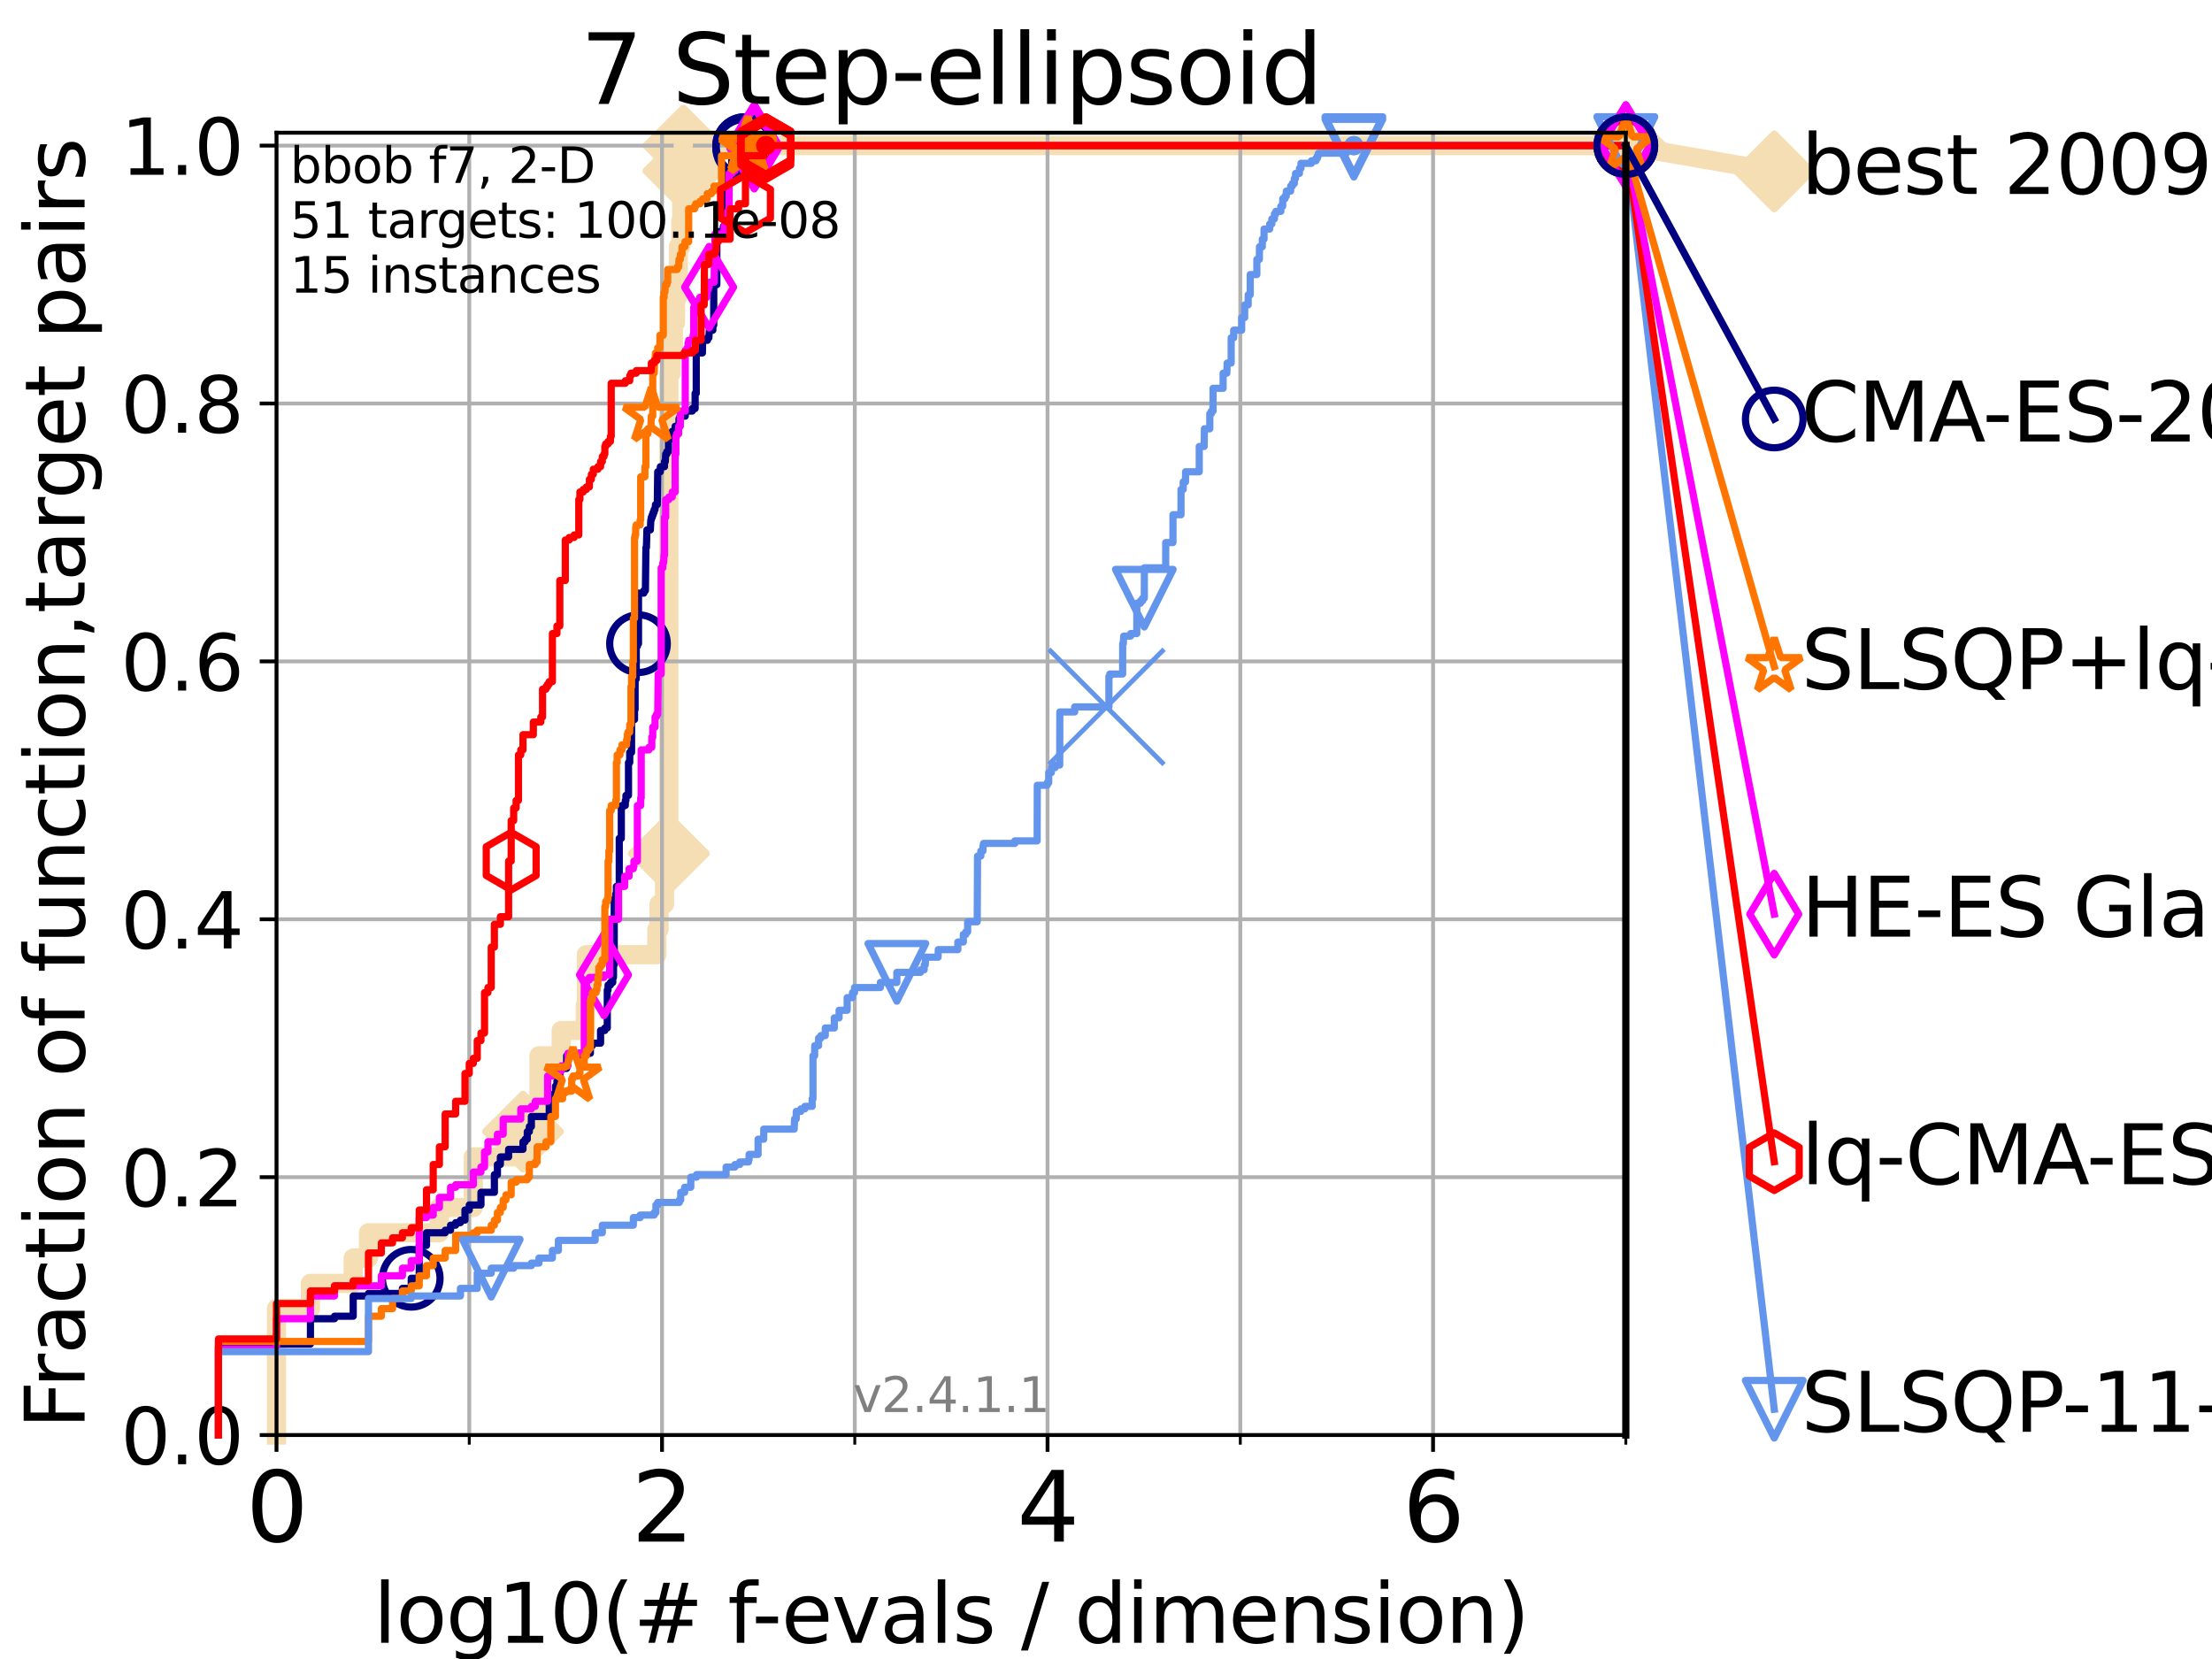 <?xml version="1.0" encoding="utf-8" standalone="no"?>
<!DOCTYPE svg PUBLIC "-//W3C//DTD SVG 1.1//EN"
  "http://www.w3.org/Graphics/SVG/1.1/DTD/svg11.dtd">
<svg height="345.6pt" version="1.1" viewBox="0 0 460.8 345.6" width="460.8pt" xmlns="http://www.w3.org/2000/svg" xmlns:xlink="http://www.w3.org/1999/xlink">
 <defs>
  <style type="text/css">*{stroke-linecap:butt;stroke-linejoin:round;}</style>
 </defs>
 <g id="figure_1">
  <g id="patch_1">
   <path d="M 0 345.6 
L 460.8 345.6 
L 460.8 0 
L 0 0 
z
" style="fill:#ffffff;"/>
  </g>
  <g id="axes_1">
   <g id="patch_2">
    <path d="M 57.6 298.944 
L 338.688 298.944 
L 338.688 27.648 
L 57.6 27.648 
z
" style="fill:#ffffff;"/>
   </g>
   <g id="line2d_1">
    <path d="M 57.6 298.944 
L 57.6 272.61 
L 64.671 272.61 
L 64.671 267.343 
L 73.579 267.343 
L 73.579 262.076 
L 76.759 262.076 
L 76.759 256.809 
L 91.535 256.809 
L 91.535 251.542 
L 98.606 251.542 
L 98.606 241.009 
L 108.949 241.009 
L 108.949 235.742 
L 111.506 235.742 
L 111.506 230.475 
L 112.281 230.475 
L 112.281 219.941 
L 116.914 219.941 
L 116.914 214.674 
L 121.931 214.674 
L 121.931 209.407 
L 122.148 209.407 
L 122.148 198.874 
L 136.832 198.874 
L 136.832 193.607 
L 137.29 193.607 
L 137.29 188.34 
L 138.426 188.34 
L 138.426 183.073 
L 139.172 183.073 
L 139.172 177.806 
L 139.334 177.806 
L 139.334 77.736 
L 139.809 77.736 
L 139.809 72.469 
L 140.272 72.469 
L 140.272 67.202 
L 140.723 67.202 
L 140.723 61.935 
L 141.163 61.935 
L 141.163 56.668 
L 141.307 56.668 
L 141.307 51.402 
L 141.802 51.402 
L 141.802 46.135 
L 142.01 46.135 
L 142.01 40.868 
L 142.216 40.868 
L 142.216 35.601 
L 142.352 35.601 
L 142.352 30.334 
L 338.688 30.334 
" style="fill:none;stroke:#f5deb3;stroke-linecap:square;stroke-width:4;"/>
   </g>
   <g id="line2d_2">
    <defs>
     <path d="M 0 7.778 
L 7.778 0 
L 0 -7.778 
L -7.778 0 
z
" id="m78ec48cc2e" style="stroke:#f5deb3;stroke-linejoin:miter;stroke-width:1.5;"/>
    </defs>
    <g>
     <use style="fill:#f5deb3;stroke:#f5deb3;stroke-linejoin:miter;stroke-width:1.5;" x="108.949" xlink:href="#m78ec48cc2e" y="235.742"/>
     <use style="fill:#f5deb3;stroke:#f5deb3;stroke-linejoin:miter;stroke-width:1.5;" x="139.334" xlink:href="#m78ec48cc2e" y="177.806"/>
     <use style="fill:#f5deb3;stroke:#f5deb3;stroke-linejoin:miter;stroke-width:1.5;" x="142.352" xlink:href="#m78ec48cc2e" y="35.601"/>
     <use style="fill:#f5deb3;stroke:#f5deb3;stroke-linejoin:miter;stroke-width:1.5;" x="142.352" xlink:href="#m78ec48cc2e" y="30.334"/>
     <use style="fill:#f5deb3;stroke:#f5deb3;stroke-linejoin:miter;stroke-width:1.5;" x="338.688" xlink:href="#m78ec48cc2e" y="30.334"/>
    </g>
   </g>
   <g id="line2d_3">
    <path style="fill:none;stroke:#f5deb3;stroke-linecap:square;stroke-width:4;"/>
    <g/>
   </g>
   <g id="line2d_4">
    <path d="M 338.688 30.334 
L 369.608 35.706 
" style="fill:none;stroke:#f5deb3;stroke-linecap:square;stroke-width:4;"/>
    <g>
     <use style="fill:#f5deb3;stroke:#f5deb3;stroke-linejoin:miter;stroke-width:1.5;" x="338.688" xlink:href="#m78ec48cc2e" y="30.334"/>
     <use style="fill:#f5deb3;stroke:#f5deb3;stroke-linejoin:miter;stroke-width:1.5;" x="369.608" xlink:href="#m78ec48cc2e" y="35.706"/>
    </g>
   </g>
   <g id="matplotlib.axis_1">
    <g id="xtick_1">
     <g id="line2d_5">
      <path clip-path="url(#pf759fe2e1b)" d="M 57.6 298.944 
L 57.6 27.648 
" style="fill:none;stroke:#b0b0b0;stroke-linecap:square;stroke-width:0.8;"/>
     </g>
     <g id="line2d_6">
      <defs>
       <path d="M 0 0 
L 0 3.5 
" id="m92bef82ae3" style="stroke:#000000;stroke-width:0.8;"/>
      </defs>
      <g>
       <use style="stroke:#000000;stroke-width:0.8;" x="57.6" xlink:href="#m92bef82ae3" y="298.944"/>
      </g>
     </g>
     <g id="text_1">
      <!-- 0 -->
      <g transform="translate(51.237 321.141)scale(0.2 -0.2)">
       <defs>
        <path d="M 2034 4250 
Q 1547 4250 1301 3770 
Q 1056 3291 1056 2328 
Q 1056 1369 1301 889 
Q 1547 409 2034 409 
Q 2525 409 2770 889 
Q 3016 1369 3016 2328 
Q 3016 3291 2770 3770 
Q 2525 4250 2034 4250 
z
M 2034 4750 
Q 2819 4750 3233 4129 
Q 3647 3509 3647 2328 
Q 3647 1150 3233 529 
Q 2819 -91 2034 -91 
Q 1250 -91 836 529 
Q 422 1150 422 2328 
Q 422 3509 836 4129 
Q 1250 4750 2034 4750 
z
" id="DejaVuSans-30" transform="scale(0.016)"/>
       </defs>
       <use xlink:href="#DejaVuSans-30"/>
      </g>
     </g>
    </g>
    <g id="xtick_2">
     <g id="line2d_7">
      <path clip-path="url(#pf759fe2e1b)" d="M 137.911 298.944 
L 137.911 27.648 
" style="fill:none;stroke:#b0b0b0;stroke-linecap:square;stroke-width:0.8;"/>
     </g>
     <g id="line2d_8">
      <g>
       <use style="stroke:#000000;stroke-width:0.8;" x="137.911" xlink:href="#m92bef82ae3" y="298.944"/>
      </g>
     </g>
     <g id="text_2">
      <!-- 2 -->
      <g transform="translate(131.548 321.141)scale(0.2 -0.2)">
       <defs>
        <path d="M 1228 531 
L 3431 531 
L 3431 0 
L 469 0 
L 469 531 
Q 828 903 1448 1529 
Q 2069 2156 2228 2338 
Q 2531 2678 2651 2914 
Q 2772 3150 2772 3378 
Q 2772 3750 2511 3984 
Q 2250 4219 1831 4219 
Q 1534 4219 1204 4116 
Q 875 4013 500 3803 
L 500 4441 
Q 881 4594 1212 4672 
Q 1544 4750 1819 4750 
Q 2544 4750 2975 4387 
Q 3406 4025 3406 3419 
Q 3406 3131 3298 2873 
Q 3191 2616 2906 2266 
Q 2828 2175 2409 1742 
Q 1991 1309 1228 531 
z
" id="DejaVuSans-32" transform="scale(0.016)"/>
       </defs>
       <use xlink:href="#DejaVuSans-32"/>
      </g>
     </g>
    </g>
    <g id="xtick_3">
     <g id="line2d_9">
      <path clip-path="url(#pf759fe2e1b)" d="M 218.222 298.944 
L 218.222 27.648 
" style="fill:none;stroke:#b0b0b0;stroke-linecap:square;stroke-width:0.8;"/>
     </g>
     <g id="line2d_10">
      <g>
       <use style="stroke:#000000;stroke-width:0.8;" x="218.222" xlink:href="#m92bef82ae3" y="298.944"/>
      </g>
     </g>
     <g id="text_3">
      <!-- 4 -->
      <g transform="translate(211.859 321.141)scale(0.2 -0.2)">
       <defs>
        <path d="M 2419 4116 
L 825 1625 
L 2419 1625 
L 2419 4116 
z
M 2253 4666 
L 3047 4666 
L 3047 1625 
L 3713 1625 
L 3713 1100 
L 3047 1100 
L 3047 0 
L 2419 0 
L 2419 1100 
L 313 1100 
L 313 1709 
L 2253 4666 
z
" id="DejaVuSans-34" transform="scale(0.016)"/>
       </defs>
       <use xlink:href="#DejaVuSans-34"/>
      </g>
     </g>
    </g>
    <g id="xtick_4">
     <g id="line2d_11">
      <path clip-path="url(#pf759fe2e1b)" d="M 298.533 298.944 
L 298.533 27.648 
" style="fill:none;stroke:#b0b0b0;stroke-linecap:square;stroke-width:0.8;"/>
     </g>
     <g id="line2d_12">
      <g>
       <use style="stroke:#000000;stroke-width:0.8;" x="298.533" xlink:href="#m92bef82ae3" y="298.944"/>
      </g>
     </g>
     <g id="text_4">
      <!-- 6 -->
      <g transform="translate(292.17 321.141)scale(0.2 -0.2)">
       <defs>
        <path d="M 2113 2584 
Q 1688 2584 1439 2293 
Q 1191 2003 1191 1497 
Q 1191 994 1439 701 
Q 1688 409 2113 409 
Q 2538 409 2786 701 
Q 3034 994 3034 1497 
Q 3034 2003 2786 2293 
Q 2538 2584 2113 2584 
z
M 3366 4563 
L 3366 3988 
Q 3128 4100 2886 4159 
Q 2644 4219 2406 4219 
Q 1781 4219 1451 3797 
Q 1122 3375 1075 2522 
Q 1259 2794 1537 2939 
Q 1816 3084 2150 3084 
Q 2853 3084 3261 2657 
Q 3669 2231 3669 1497 
Q 3669 778 3244 343 
Q 2819 -91 2113 -91 
Q 1303 -91 875 529 
Q 447 1150 447 2328 
Q 447 3434 972 4092 
Q 1497 4750 2381 4750 
Q 2619 4750 2861 4703 
Q 3103 4656 3366 4563 
z
" id="DejaVuSans-36" transform="scale(0.016)"/>
       </defs>
       <use xlink:href="#DejaVuSans-36"/>
      </g>
     </g>
    </g>
    <g id="xtick_5">
     <g id="line2d_13">
      <path clip-path="url(#pf759fe2e1b)" d="M 97.755 298.944 
L 97.755 27.648 
" style="fill:none;stroke:#b0b0b0;stroke-linecap:square;stroke-width:0.8;"/>
     </g>
     <g id="line2d_14">
      <defs>
       <path d="M 0 0 
L 0 2 
" id="m83ef168dc1" style="stroke:#000000;stroke-width:0.6;"/>
      </defs>
      <g>
       <use style="stroke:#000000;stroke-width:0.6;" x="97.755" xlink:href="#m83ef168dc1" y="298.944"/>
      </g>
     </g>
    </g>
    <g id="xtick_6">
     <g id="line2d_15">
      <path clip-path="url(#pf759fe2e1b)" d="M 178.066 298.944 
L 178.066 27.648 
" style="fill:none;stroke:#b0b0b0;stroke-linecap:square;stroke-width:0.8;"/>
     </g>
     <g id="line2d_16">
      <g>
       <use style="stroke:#000000;stroke-width:0.6;" x="178.066" xlink:href="#m83ef168dc1" y="298.944"/>
      </g>
     </g>
    </g>
    <g id="xtick_7">
     <g id="line2d_17">
      <path clip-path="url(#pf759fe2e1b)" d="M 258.377 298.944 
L 258.377 27.648 
" style="fill:none;stroke:#b0b0b0;stroke-linecap:square;stroke-width:0.8;"/>
     </g>
     <g id="line2d_18">
      <g>
       <use style="stroke:#000000;stroke-width:0.6;" x="258.377" xlink:href="#m83ef168dc1" y="298.944"/>
      </g>
     </g>
    </g>
    <g id="xtick_8">
     <g id="line2d_19">
      <path clip-path="url(#pf759fe2e1b)" d="M 338.688 298.944 
L 338.688 27.648 
" style="fill:none;stroke:#b0b0b0;stroke-linecap:square;stroke-width:0.8;"/>
     </g>
     <g id="line2d_20">
      <g>
       <use style="stroke:#000000;stroke-width:0.6;" x="338.688" xlink:href="#m83ef168dc1" y="298.944"/>
      </g>
     </g>
    </g>
    <g id="text_5">
     <!-- log10(# f-evals / dimension) -->
     <g transform="translate(77.764 342.218)scale(0.17 -0.17)">
      <defs>
       <path d="M 603 4863 
L 1178 4863 
L 1178 0 
L 603 0 
L 603 4863 
z
" id="DejaVuSans-6c" transform="scale(0.016)"/>
       <path d="M 1959 3097 
Q 1497 3097 1228 2736 
Q 959 2375 959 1747 
Q 959 1119 1226 758 
Q 1494 397 1959 397 
Q 2419 397 2687 759 
Q 2956 1122 2956 1747 
Q 2956 2369 2687 2733 
Q 2419 3097 1959 3097 
z
M 1959 3584 
Q 2709 3584 3137 3096 
Q 3566 2609 3566 1747 
Q 3566 888 3137 398 
Q 2709 -91 1959 -91 
Q 1206 -91 779 398 
Q 353 888 353 1747 
Q 353 2609 779 3096 
Q 1206 3584 1959 3584 
z
" id="DejaVuSans-6f" transform="scale(0.016)"/>
       <path d="M 2906 1791 
Q 2906 2416 2648 2759 
Q 2391 3103 1925 3103 
Q 1463 3103 1205 2759 
Q 947 2416 947 1791 
Q 947 1169 1205 825 
Q 1463 481 1925 481 
Q 2391 481 2648 825 
Q 2906 1169 2906 1791 
z
M 3481 434 
Q 3481 -459 3084 -895 
Q 2688 -1331 1869 -1331 
Q 1566 -1331 1297 -1286 
Q 1028 -1241 775 -1147 
L 775 -588 
Q 1028 -725 1275 -790 
Q 1522 -856 1778 -856 
Q 2344 -856 2625 -561 
Q 2906 -266 2906 331 
L 2906 616 
Q 2728 306 2450 153 
Q 2172 0 1784 0 
Q 1141 0 747 490 
Q 353 981 353 1791 
Q 353 2603 747 3093 
Q 1141 3584 1784 3584 
Q 2172 3584 2450 3431 
Q 2728 3278 2906 2969 
L 2906 3500 
L 3481 3500 
L 3481 434 
z
" id="DejaVuSans-67" transform="scale(0.016)"/>
       <path d="M 794 531 
L 1825 531 
L 1825 4091 
L 703 3866 
L 703 4441 
L 1819 4666 
L 2450 4666 
L 2450 531 
L 3481 531 
L 3481 0 
L 794 0 
L 794 531 
z
" id="DejaVuSans-31" transform="scale(0.016)"/>
       <path d="M 1984 4856 
Q 1566 4138 1362 3434 
Q 1159 2731 1159 2009 
Q 1159 1288 1364 580 
Q 1569 -128 1984 -844 
L 1484 -844 
Q 1016 -109 783 600 
Q 550 1309 550 2009 
Q 550 2706 781 3412 
Q 1013 4119 1484 4856 
L 1984 4856 
z
" id="DejaVuSans-28" transform="scale(0.016)"/>
       <path d="M 3272 2816 
L 2363 2816 
L 2100 1772 
L 3016 1772 
L 3272 2816 
z
M 2803 4594 
L 2478 3297 
L 3391 3297 
L 3719 4594 
L 4219 4594 
L 3897 3297 
L 4872 3297 
L 4872 2816 
L 3775 2816 
L 3519 1772 
L 4513 1772 
L 4513 1294 
L 3397 1294 
L 3072 0 
L 2572 0 
L 2894 1294 
L 1978 1294 
L 1656 0 
L 1153 0 
L 1478 1294 
L 494 1294 
L 494 1772 
L 1594 1772 
L 1856 2816 
L 850 2816 
L 850 3297 
L 1978 3297 
L 2297 4594 
L 2803 4594 
z
" id="DejaVuSans-23" transform="scale(0.016)"/>
       <path id="DejaVuSans-20" transform="scale(0.016)"/>
       <path d="M 2375 4863 
L 2375 4384 
L 1825 4384 
Q 1516 4384 1395 4259 
Q 1275 4134 1275 3809 
L 1275 3500 
L 2222 3500 
L 2222 3053 
L 1275 3053 
L 1275 0 
L 697 0 
L 697 3053 
L 147 3053 
L 147 3500 
L 697 3500 
L 697 3744 
Q 697 4328 969 4595 
Q 1241 4863 1831 4863 
L 2375 4863 
z
" id="DejaVuSans-66" transform="scale(0.016)"/>
       <path d="M 313 2009 
L 1997 2009 
L 1997 1497 
L 313 1497 
L 313 2009 
z
" id="DejaVuSans-2d" transform="scale(0.016)"/>
       <path d="M 3597 1894 
L 3597 1613 
L 953 1613 
Q 991 1019 1311 708 
Q 1631 397 2203 397 
Q 2534 397 2845 478 
Q 3156 559 3463 722 
L 3463 178 
Q 3153 47 2828 -22 
Q 2503 -91 2169 -91 
Q 1331 -91 842 396 
Q 353 884 353 1716 
Q 353 2575 817 3079 
Q 1281 3584 2069 3584 
Q 2775 3584 3186 3129 
Q 3597 2675 3597 1894 
z
M 3022 2063 
Q 3016 2534 2758 2815 
Q 2500 3097 2075 3097 
Q 1594 3097 1305 2825 
Q 1016 2553 972 2059 
L 3022 2063 
z
" id="DejaVuSans-65" transform="scale(0.016)"/>
       <path d="M 191 3500 
L 800 3500 
L 1894 563 
L 2988 3500 
L 3597 3500 
L 2284 0 
L 1503 0 
L 191 3500 
z
" id="DejaVuSans-76" transform="scale(0.016)"/>
       <path d="M 2194 1759 
Q 1497 1759 1228 1600 
Q 959 1441 959 1056 
Q 959 750 1161 570 
Q 1363 391 1709 391 
Q 2188 391 2477 730 
Q 2766 1069 2766 1631 
L 2766 1759 
L 2194 1759 
z
M 3341 1997 
L 3341 0 
L 2766 0 
L 2766 531 
Q 2569 213 2275 61 
Q 1981 -91 1556 -91 
Q 1019 -91 701 211 
Q 384 513 384 1019 
Q 384 1609 779 1909 
Q 1175 2209 1959 2209 
L 2766 2209 
L 2766 2266 
Q 2766 2663 2505 2880 
Q 2244 3097 1772 3097 
Q 1472 3097 1187 3025 
Q 903 2953 641 2809 
L 641 3341 
Q 956 3463 1253 3523 
Q 1550 3584 1831 3584 
Q 2591 3584 2966 3190 
Q 3341 2797 3341 1997 
z
" id="DejaVuSans-61" transform="scale(0.016)"/>
       <path d="M 2834 3397 
L 2834 2853 
Q 2591 2978 2328 3040 
Q 2066 3103 1784 3103 
Q 1356 3103 1142 2972 
Q 928 2841 928 2578 
Q 928 2378 1081 2264 
Q 1234 2150 1697 2047 
L 1894 2003 
Q 2506 1872 2764 1633 
Q 3022 1394 3022 966 
Q 3022 478 2636 193 
Q 2250 -91 1575 -91 
Q 1294 -91 989 -36 
Q 684 19 347 128 
L 347 722 
Q 666 556 975 473 
Q 1284 391 1588 391 
Q 1994 391 2212 530 
Q 2431 669 2431 922 
Q 2431 1156 2273 1281 
Q 2116 1406 1581 1522 
L 1381 1569 
Q 847 1681 609 1914 
Q 372 2147 372 2553 
Q 372 3047 722 3315 
Q 1072 3584 1716 3584 
Q 2034 3584 2315 3537 
Q 2597 3491 2834 3397 
z
" id="DejaVuSans-73" transform="scale(0.016)"/>
       <path d="M 1625 4666 
L 2156 4666 
L 531 -594 
L 0 -594 
L 1625 4666 
z
" id="DejaVuSans-2f" transform="scale(0.016)"/>
       <path d="M 2906 2969 
L 2906 4863 
L 3481 4863 
L 3481 0 
L 2906 0 
L 2906 525 
Q 2725 213 2448 61 
Q 2172 -91 1784 -91 
Q 1150 -91 751 415 
Q 353 922 353 1747 
Q 353 2572 751 3078 
Q 1150 3584 1784 3584 
Q 2172 3584 2448 3432 
Q 2725 3281 2906 2969 
z
M 947 1747 
Q 947 1113 1208 752 
Q 1469 391 1925 391 
Q 2381 391 2643 752 
Q 2906 1113 2906 1747 
Q 2906 2381 2643 2742 
Q 2381 3103 1925 3103 
Q 1469 3103 1208 2742 
Q 947 2381 947 1747 
z
" id="DejaVuSans-64" transform="scale(0.016)"/>
       <path d="M 603 3500 
L 1178 3500 
L 1178 0 
L 603 0 
L 603 3500 
z
M 603 4863 
L 1178 4863 
L 1178 4134 
L 603 4134 
L 603 4863 
z
" id="DejaVuSans-69" transform="scale(0.016)"/>
       <path d="M 3328 2828 
Q 3544 3216 3844 3400 
Q 4144 3584 4550 3584 
Q 5097 3584 5394 3201 
Q 5691 2819 5691 2113 
L 5691 0 
L 5113 0 
L 5113 2094 
Q 5113 2597 4934 2840 
Q 4756 3084 4391 3084 
Q 3944 3084 3684 2787 
Q 3425 2491 3425 1978 
L 3425 0 
L 2847 0 
L 2847 2094 
Q 2847 2600 2669 2842 
Q 2491 3084 2119 3084 
Q 1678 3084 1418 2786 
Q 1159 2488 1159 1978 
L 1159 0 
L 581 0 
L 581 3500 
L 1159 3500 
L 1159 2956 
Q 1356 3278 1631 3431 
Q 1906 3584 2284 3584 
Q 2666 3584 2933 3390 
Q 3200 3197 3328 2828 
z
" id="DejaVuSans-6d" transform="scale(0.016)"/>
       <path d="M 3513 2113 
L 3513 0 
L 2938 0 
L 2938 2094 
Q 2938 2591 2744 2837 
Q 2550 3084 2163 3084 
Q 1697 3084 1428 2787 
Q 1159 2491 1159 1978 
L 1159 0 
L 581 0 
L 581 3500 
L 1159 3500 
L 1159 2956 
Q 1366 3272 1645 3428 
Q 1925 3584 2291 3584 
Q 2894 3584 3203 3211 
Q 3513 2838 3513 2113 
z
" id="DejaVuSans-6e" transform="scale(0.016)"/>
       <path d="M 513 4856 
L 1013 4856 
Q 1481 4119 1714 3412 
Q 1947 2706 1947 2009 
Q 1947 1309 1714 600 
Q 1481 -109 1013 -844 
L 513 -844 
Q 928 -128 1133 580 
Q 1338 1288 1338 2009 
Q 1338 2731 1133 3434 
Q 928 4138 513 4856 
z
" id="DejaVuSans-29" transform="scale(0.016)"/>
      </defs>
      <use xlink:href="#DejaVuSans-6c"/>
      <use x="27.783" xlink:href="#DejaVuSans-6f"/>
      <use x="88.965" xlink:href="#DejaVuSans-67"/>
      <use x="152.441" xlink:href="#DejaVuSans-31"/>
      <use x="216.064" xlink:href="#DejaVuSans-30"/>
      <use x="279.688" xlink:href="#DejaVuSans-28"/>
      <use x="318.701" xlink:href="#DejaVuSans-23"/>
      <use x="402.49" xlink:href="#DejaVuSans-20"/>
      <use x="434.277" xlink:href="#DejaVuSans-66"/>
      <use x="463.982" xlink:href="#DejaVuSans-2d"/>
      <use x="500.066" xlink:href="#DejaVuSans-65"/>
      <use x="561.59" xlink:href="#DejaVuSans-76"/>
      <use x="620.77" xlink:href="#DejaVuSans-61"/>
      <use x="682.049" xlink:href="#DejaVuSans-6c"/>
      <use x="709.832" xlink:href="#DejaVuSans-73"/>
      <use x="761.932" xlink:href="#DejaVuSans-20"/>
      <use x="793.719" xlink:href="#DejaVuSans-2f"/>
      <use x="827.41" xlink:href="#DejaVuSans-20"/>
      <use x="859.197" xlink:href="#DejaVuSans-64"/>
      <use x="922.674" xlink:href="#DejaVuSans-69"/>
      <use x="950.457" xlink:href="#DejaVuSans-6d"/>
      <use x="1047.869" xlink:href="#DejaVuSans-65"/>
      <use x="1109.393" xlink:href="#DejaVuSans-6e"/>
      <use x="1172.771" xlink:href="#DejaVuSans-73"/>
      <use x="1224.871" xlink:href="#DejaVuSans-69"/>
      <use x="1252.654" xlink:href="#DejaVuSans-6f"/>
      <use x="1313.836" xlink:href="#DejaVuSans-6e"/>
      <use x="1377.215" xlink:href="#DejaVuSans-29"/>
     </g>
    </g>
   </g>
   <g id="matplotlib.axis_2">
    <g id="ytick_1">
     <g id="line2d_21">
      <path clip-path="url(#pf759fe2e1b)" d="M 57.6 298.944 
L 338.688 298.944 
" style="fill:none;stroke:#b0b0b0;stroke-linecap:square;stroke-width:0.8;"/>
     </g>
     <g id="line2d_22">
      <defs>
       <path d="M 0 0 
L -3.5 0 
" id="m88abe4e651" style="stroke:#000000;stroke-width:0.8;"/>
      </defs>
      <g>
       <use style="stroke:#000000;stroke-width:0.8;" x="57.6" xlink:href="#m88abe4e651" y="298.944"/>
      </g>
     </g>
     <g id="text_6">
      <!-- 0.0 -->
      <g transform="translate(25.155 305.023)scale(0.16 -0.16)">
       <defs>
        <path d="M 684 794 
L 1344 794 
L 1344 0 
L 684 0 
L 684 794 
z
" id="DejaVuSans-2e" transform="scale(0.016)"/>
       </defs>
       <use xlink:href="#DejaVuSans-30"/>
       <use x="63.623" xlink:href="#DejaVuSans-2e"/>
       <use x="95.41" xlink:href="#DejaVuSans-30"/>
      </g>
     </g>
    </g>
    <g id="ytick_2">
     <g id="line2d_23">
      <path clip-path="url(#pf759fe2e1b)" d="M 57.6 245.222 
L 338.688 245.222 
" style="fill:none;stroke:#b0b0b0;stroke-linecap:square;stroke-width:0.8;"/>
     </g>
     <g id="line2d_24">
      <g>
       <use style="stroke:#000000;stroke-width:0.8;" x="57.6" xlink:href="#m88abe4e651" y="245.222"/>
      </g>
     </g>
     <g id="text_7">
      <!-- 0.2 -->
      <g transform="translate(25.155 251.301)scale(0.16 -0.16)">
       <use xlink:href="#DejaVuSans-30"/>
       <use x="63.623" xlink:href="#DejaVuSans-2e"/>
       <use x="95.41" xlink:href="#DejaVuSans-32"/>
      </g>
     </g>
    </g>
    <g id="ytick_3">
     <g id="line2d_25">
      <path clip-path="url(#pf759fe2e1b)" d="M 57.6 191.5 
L 338.688 191.5 
" style="fill:none;stroke:#b0b0b0;stroke-linecap:square;stroke-width:0.8;"/>
     </g>
     <g id="line2d_26">
      <g>
       <use style="stroke:#000000;stroke-width:0.8;" x="57.6" xlink:href="#m88abe4e651" y="191.5"/>
      </g>
     </g>
     <g id="text_8">
      <!-- 0.4 -->
      <g transform="translate(25.155 197.579)scale(0.16 -0.16)">
       <use xlink:href="#DejaVuSans-30"/>
       <use x="63.623" xlink:href="#DejaVuSans-2e"/>
       <use x="95.41" xlink:href="#DejaVuSans-34"/>
      </g>
     </g>
    </g>
    <g id="ytick_4">
     <g id="line2d_27">
      <path clip-path="url(#pf759fe2e1b)" d="M 57.6 137.778 
L 338.688 137.778 
" style="fill:none;stroke:#b0b0b0;stroke-linecap:square;stroke-width:0.8;"/>
     </g>
     <g id="line2d_28">
      <g>
       <use style="stroke:#000000;stroke-width:0.8;" x="57.6" xlink:href="#m88abe4e651" y="137.778"/>
      </g>
     </g>
     <g id="text_9">
      <!-- 0.6 -->
      <g transform="translate(25.155 143.857)scale(0.16 -0.16)">
       <use xlink:href="#DejaVuSans-30"/>
       <use x="63.623" xlink:href="#DejaVuSans-2e"/>
       <use x="95.41" xlink:href="#DejaVuSans-36"/>
      </g>
     </g>
    </g>
    <g id="ytick_5">
     <g id="line2d_29">
      <path clip-path="url(#pf759fe2e1b)" d="M 57.6 84.056 
L 338.688 84.056 
" style="fill:none;stroke:#b0b0b0;stroke-linecap:square;stroke-width:0.8;"/>
     </g>
     <g id="line2d_30">
      <g>
       <use style="stroke:#000000;stroke-width:0.8;" x="57.6" xlink:href="#m88abe4e651" y="84.056"/>
      </g>
     </g>
     <g id="text_10">
      <!-- 0.8 -->
      <g transform="translate(25.155 90.135)scale(0.16 -0.16)">
       <defs>
        <path d="M 2034 2216 
Q 1584 2216 1326 1975 
Q 1069 1734 1069 1313 
Q 1069 891 1326 650 
Q 1584 409 2034 409 
Q 2484 409 2743 651 
Q 3003 894 3003 1313 
Q 3003 1734 2745 1975 
Q 2488 2216 2034 2216 
z
M 1403 2484 
Q 997 2584 770 2862 
Q 544 3141 544 3541 
Q 544 4100 942 4425 
Q 1341 4750 2034 4750 
Q 2731 4750 3128 4425 
Q 3525 4100 3525 3541 
Q 3525 3141 3298 2862 
Q 3072 2584 2669 2484 
Q 3125 2378 3379 2068 
Q 3634 1759 3634 1313 
Q 3634 634 3220 271 
Q 2806 -91 2034 -91 
Q 1263 -91 848 271 
Q 434 634 434 1313 
Q 434 1759 690 2068 
Q 947 2378 1403 2484 
z
M 1172 3481 
Q 1172 3119 1398 2916 
Q 1625 2713 2034 2713 
Q 2441 2713 2670 2916 
Q 2900 3119 2900 3481 
Q 2900 3844 2670 4047 
Q 2441 4250 2034 4250 
Q 1625 4250 1398 4047 
Q 1172 3844 1172 3481 
z
" id="DejaVuSans-38" transform="scale(0.016)"/>
       </defs>
       <use xlink:href="#DejaVuSans-30"/>
       <use x="63.623" xlink:href="#DejaVuSans-2e"/>
       <use x="95.41" xlink:href="#DejaVuSans-38"/>
      </g>
     </g>
    </g>
    <g id="ytick_6">
     <g id="line2d_31">
      <path clip-path="url(#pf759fe2e1b)" d="M 57.6 30.334 
L 338.688 30.334 
" style="fill:none;stroke:#b0b0b0;stroke-linecap:square;stroke-width:0.8;"/>
     </g>
     <g id="line2d_32">
      <g>
       <use style="stroke:#000000;stroke-width:0.8;" x="57.6" xlink:href="#m88abe4e651" y="30.334"/>
      </g>
     </g>
     <g id="text_11">
      <!-- 1.0 -->
      <g transform="translate(25.155 36.413)scale(0.16 -0.16)">
       <use xlink:href="#DejaVuSans-31"/>
       <use x="63.623" xlink:href="#DejaVuSans-2e"/>
       <use x="95.41" xlink:href="#DejaVuSans-30"/>
      </g>
     </g>
    </g>
    <g id="text_12">
     <!-- Fraction of function,target pairs -->
     <g transform="translate(17.62 297.681)rotate(-90)scale(0.17 -0.17)">
      <defs>
       <path d="M 628 4666 
L 3309 4666 
L 3309 4134 
L 1259 4134 
L 1259 2759 
L 3109 2759 
L 3109 2228 
L 1259 2228 
L 1259 0 
L 628 0 
L 628 4666 
z
" id="DejaVuSans-46" transform="scale(0.016)"/>
       <path d="M 2631 2963 
Q 2534 3019 2420 3045 
Q 2306 3072 2169 3072 
Q 1681 3072 1420 2755 
Q 1159 2438 1159 1844 
L 1159 0 
L 581 0 
L 581 3500 
L 1159 3500 
L 1159 2956 
Q 1341 3275 1631 3429 
Q 1922 3584 2338 3584 
Q 2397 3584 2469 3576 
Q 2541 3569 2628 3553 
L 2631 2963 
z
" id="DejaVuSans-72" transform="scale(0.016)"/>
       <path d="M 3122 3366 
L 3122 2828 
Q 2878 2963 2633 3030 
Q 2388 3097 2138 3097 
Q 1578 3097 1268 2742 
Q 959 2388 959 1747 
Q 959 1106 1268 751 
Q 1578 397 2138 397 
Q 2388 397 2633 464 
Q 2878 531 3122 666 
L 3122 134 
Q 2881 22 2623 -34 
Q 2366 -91 2075 -91 
Q 1284 -91 818 406 
Q 353 903 353 1747 
Q 353 2603 823 3093 
Q 1294 3584 2113 3584 
Q 2378 3584 2631 3529 
Q 2884 3475 3122 3366 
z
" id="DejaVuSans-63" transform="scale(0.016)"/>
       <path d="M 1172 4494 
L 1172 3500 
L 2356 3500 
L 2356 3053 
L 1172 3053 
L 1172 1153 
Q 1172 725 1289 603 
Q 1406 481 1766 481 
L 2356 481 
L 2356 0 
L 1766 0 
Q 1100 0 847 248 
Q 594 497 594 1153 
L 594 3053 
L 172 3053 
L 172 3500 
L 594 3500 
L 594 4494 
L 1172 4494 
z
" id="DejaVuSans-74" transform="scale(0.016)"/>
       <path d="M 544 1381 
L 544 3500 
L 1119 3500 
L 1119 1403 
Q 1119 906 1312 657 
Q 1506 409 1894 409 
Q 2359 409 2629 706 
Q 2900 1003 2900 1516 
L 2900 3500 
L 3475 3500 
L 3475 0 
L 2900 0 
L 2900 538 
Q 2691 219 2414 64 
Q 2138 -91 1772 -91 
Q 1169 -91 856 284 
Q 544 659 544 1381 
z
M 1991 3584 
L 1991 3584 
z
" id="DejaVuSans-75" transform="scale(0.016)"/>
       <path d="M 750 794 
L 1409 794 
L 1409 256 
L 897 -744 
L 494 -744 
L 750 256 
L 750 794 
z
" id="DejaVuSans-2c" transform="scale(0.016)"/>
       <path d="M 1159 525 
L 1159 -1331 
L 581 -1331 
L 581 3500 
L 1159 3500 
L 1159 2969 
Q 1341 3281 1617 3432 
Q 1894 3584 2278 3584 
Q 2916 3584 3314 3078 
Q 3713 2572 3713 1747 
Q 3713 922 3314 415 
Q 2916 -91 2278 -91 
Q 1894 -91 1617 61 
Q 1341 213 1159 525 
z
M 3116 1747 
Q 3116 2381 2855 2742 
Q 2594 3103 2138 3103 
Q 1681 3103 1420 2742 
Q 1159 2381 1159 1747 
Q 1159 1113 1420 752 
Q 1681 391 2138 391 
Q 2594 391 2855 752 
Q 3116 1113 3116 1747 
z
" id="DejaVuSans-70" transform="scale(0.016)"/>
      </defs>
      <use xlink:href="#DejaVuSans-46"/>
      <use x="50.27" xlink:href="#DejaVuSans-72"/>
      <use x="91.383" xlink:href="#DejaVuSans-61"/>
      <use x="152.662" xlink:href="#DejaVuSans-63"/>
      <use x="207.643" xlink:href="#DejaVuSans-74"/>
      <use x="246.852" xlink:href="#DejaVuSans-69"/>
      <use x="274.635" xlink:href="#DejaVuSans-6f"/>
      <use x="335.816" xlink:href="#DejaVuSans-6e"/>
      <use x="399.195" xlink:href="#DejaVuSans-20"/>
      <use x="430.982" xlink:href="#DejaVuSans-6f"/>
      <use x="492.164" xlink:href="#DejaVuSans-66"/>
      <use x="527.369" xlink:href="#DejaVuSans-20"/>
      <use x="559.156" xlink:href="#DejaVuSans-66"/>
      <use x="594.361" xlink:href="#DejaVuSans-75"/>
      <use x="657.74" xlink:href="#DejaVuSans-6e"/>
      <use x="721.119" xlink:href="#DejaVuSans-63"/>
      <use x="776.1" xlink:href="#DejaVuSans-74"/>
      <use x="815.309" xlink:href="#DejaVuSans-69"/>
      <use x="843.092" xlink:href="#DejaVuSans-6f"/>
      <use x="904.273" xlink:href="#DejaVuSans-6e"/>
      <use x="967.652" xlink:href="#DejaVuSans-2c"/>
      <use x="999.439" xlink:href="#DejaVuSans-74"/>
      <use x="1038.648" xlink:href="#DejaVuSans-61"/>
      <use x="1099.928" xlink:href="#DejaVuSans-72"/>
      <use x="1139.291" xlink:href="#DejaVuSans-67"/>
      <use x="1202.768" xlink:href="#DejaVuSans-65"/>
      <use x="1264.291" xlink:href="#DejaVuSans-74"/>
      <use x="1303.5" xlink:href="#DejaVuSans-20"/>
      <use x="1335.287" xlink:href="#DejaVuSans-70"/>
      <use x="1398.764" xlink:href="#DejaVuSans-61"/>
      <use x="1460.043" xlink:href="#DejaVuSans-69"/>
      <use x="1487.826" xlink:href="#DejaVuSans-72"/>
      <use x="1528.939" xlink:href="#DejaVuSans-73"/>
     </g>
    </g>
   </g>
   <g id="line2d_33">
    <defs>
     <path d="M 0 1.5 
C 0.398 1.5 0.779 1.342 1.061 1.061 
C 1.342 0.779 1.5 0.398 1.5 0 
C 1.5 -0.398 1.342 -0.779 1.061 -1.061 
C 0.779 -1.342 0.398 -1.5 0 -1.5 
C -0.398 -1.5 -0.779 -1.342 -1.061 -1.061 
C -1.342 -0.779 -1.5 -0.398 -1.5 0 
C -1.5 0.398 -1.342 0.779 -1.061 1.061 
C -0.779 1.342 -0.398 1.5 0 1.5 
z
" id="m87be1efc68" style="stroke:#f5deb3;"/>
    </defs>
    <g>
     <use style="fill:#f5deb3;stroke:#f5deb3;" x="142.352" xlink:href="#m87be1efc68" y="30.334"/>
     <use style="fill:#f5deb3;stroke:#f5deb3;" x="142.352" xlink:href="#m87be1efc68" y="30.334"/>
    </g>
   </g>
   <g id="line2d_34">
    <defs>
     <path d="M 0 1.5 
C 0.398 1.5 0.779 1.342 1.061 1.061 
C 1.342 0.779 1.5 0.398 1.5 0 
C 1.5 -0.398 1.342 -0.779 1.061 -1.061 
C 0.779 -1.342 0.398 -1.5 0 -1.5 
C -0.398 -1.5 -0.779 -1.342 -1.061 -1.061 
C -1.342 -0.779 -1.5 -0.398 -1.5 0 
C -1.5 0.398 -1.342 0.779 -1.061 1.061 
C -0.779 1.342 -0.398 1.5 0 1.5 
z
" id="m389398b12f" style="stroke:#000080;"/>
    </defs>
    <g>
     <use style="fill:#000080;stroke:#000080;" x="155.135" xlink:href="#m389398b12f" y="30.334"/>
     <use style="fill:#000080;stroke:#000080;" x="155.135" xlink:href="#m389398b12f" y="30.334"/>
    </g>
   </g>
   <g id="line2d_35">
    <path d="M 45.512 298.944 
L 45.512 280.51 
L 57.6 280.51 
L 57.6 279.983 
L 64.671 279.983 
L 64.671 274.716 
L 69.688 274.716 
L 69.688 274.19 
L 73.579 274.19 
L 73.579 269.976 
L 76.759 269.976 
L 76.759 269.45 
L 83.83 269.45 
L 83.83 268.396 
L 85.667 268.396 
L 85.667 266.289 
L 87.33 266.289 
L 87.33 259.443 
L 88.847 259.443 
L 88.847 256.809 
L 92.738 256.809 
L 92.738 256.282 
L 93.864 256.282 
L 93.864 255.229 
L 94.921 255.229 
L 94.921 254.702 
L 95.918 254.702 
L 95.918 254.176 
L 96.861 254.176 
L 96.861 252.069 
L 97.755 252.069 
L 97.755 251.016 
L 100.193 251.016 
L 100.193 248.382 
L 102.989 248.382 
L 102.989 244.695 
L 103.623 244.695 
L 103.623 242.589 
L 104.235 242.589 
L 104.235 241.009 
L 105.952 241.009 
L 105.952 239.428 
L 108.949 239.428 
L 108.949 237.848 
L 109.402 237.848 
L 109.402 237.322 
L 109.843 237.322 
L 109.843 235.742 
L 110.274 235.742 
L 110.274 234.688 
L 110.694 234.688 
L 110.694 232.582 
L 114.419 232.582 
L 114.419 228.368 
L 115.397 228.368 
L 115.397 227.841 
L 115.711 227.841 
L 115.711 226.261 
L 116.02 226.261 
L 116.02 225.208 
L 116.621 225.208 
L 116.621 222.575 
L 118.04 222.575 
L 118.04 219.941 
L 120.572 219.941 
L 120.572 219.414 
L 122.989 219.414 
L 122.989 217.834 
L 123.394 217.834 
L 123.394 217.308 
L 125.111 217.308 
L 125.111 214.674 
L 125.996 214.674 
L 125.996 214.148 
L 126.507 214.148 
L 126.507 206.247 
L 126.674 206.247 
L 126.674 205.194 
L 127.165 205.194 
L 127.165 204.667 
L 127.643 204.667 
L 127.643 203.614 
L 127.799 203.614 
L 127.799 200.98 
L 127.954 200.98 
L 127.954 187.287 
L 128.26 187.287 
L 128.26 186.233 
L 128.411 186.233 
L 128.411 184.653 
L 129.002 184.653 
L 129.002 174.646 
L 129.433 174.646 
L 129.433 168.326 
L 129.574 168.326 
L 129.574 167.799 
L 130.264 167.799 
L 130.264 166.746 
L 130.398 166.746 
L 130.398 165.692 
L 130.927 165.692 
L 130.927 158.846 
L 131.185 158.846 
L 131.185 156.739 
L 131.566 156.739 
L 131.566 149.892 
L 132.182 149.892 
L 132.182 147.785 
L 132.303 147.785 
L 132.303 141.465 
L 132.542 141.465 
L 132.542 134.618 
L 132.777 134.618 
L 132.777 134.091 
L 133.01 134.091 
L 133.01 123.558 
L 134.128 123.558 
L 134.128 123.031 
L 134.45 123.031 
L 134.556 114.077 
L 134.661 114.077 
L 134.766 110.39 
L 135.482 110.39 
L 135.582 108.284 
L 135.682 108.284 
L 135.682 107.757 
L 135.879 107.757 
L 135.879 107.23 
L 136.073 107.23 
L 136.073 106.704 
L 136.266 106.704 
L 136.266 106.177 
L 136.457 106.177 
L 136.551 105.124 
L 136.924 105.124 
L 137.016 98.277 
L 137.559 98.277 
L 137.559 97.223 
L 138.426 97.223 
L 138.426 96.17 
L 138.595 96.17 
L 138.678 94.59 
L 138.927 94.59 
L 138.927 94.063 
L 139.253 94.063 
L 139.253 91.43 
L 139.887 91.43 
L 139.887 90.376 
L 140.042 90.376 
L 140.042 89.85 
L 140.649 89.85 
L 140.649 88.796 
L 141.45 88.796 
L 141.45 87.216 
L 141.662 87.216 
L 141.662 86.69 
L 142.753 86.69 
L 142.753 85.636 
L 144.209 85.636 
L 144.209 85.109 
L 144.807 85.109 
L 144.807 81.949 
L 145.04 81.949 
L 145.04 73.522 
L 146.324 73.522 
L 146.378 70.889 
L 147.369 70.889 
L 147.369 70.362 
L 147.67 70.362 
L 147.77 68.782 
L 148.497 68.782 
L 148.497 67.729 
L 148.686 67.729 
L 148.686 59.302 
L 149.332 59.302 
L 149.332 49.821 
L 149.513 49.821 
L 149.513 48.768 
L 149.691 48.768 
L 149.691 48.241 
L 150.641 48.241 
L 150.683 47.188 
L 151.015 47.188 
L 151.015 46.661 
L 151.219 46.661 
L 151.219 39.288 
L 151.542 39.288 
L 151.542 35.601 
L 152.436 35.601 
L 152.436 32.441 
L 154.236 32.441 
L 154.236 31.914 
L 154.507 31.914 
L 154.507 30.861 
L 155.135 30.861 
L 155.135 30.334 
L 338.688 30.334 
L 338.688 30.334 
" style="fill:none;stroke:#000080;stroke-linecap:square;stroke-width:1.5;"/>
   </g>
   <g id="line2d_36">
    <defs>
     <path d="M 0 6 
C 1.591 6 3.117 5.368 4.243 4.243 
C 5.368 3.117 6 1.591 6 0 
C 6 -1.591 5.368 -3.117 4.243 -4.243 
C 3.117 -5.368 1.591 -6 0 -6 
C -1.591 -6 -3.117 -5.368 -4.243 -4.243 
C -5.368 -3.117 -6 -1.591 -6 0 
C -6 1.591 -5.368 3.117 -4.243 4.243 
C -3.117 5.368 -1.591 6 0 6 
z
" id="m15ed152b76" style="stroke:#000080;stroke-width:1.5;"/>
    </defs>
    <g>
     <use style="fill-opacity:0;stroke:#000080;stroke-width:1.5;" x="85.667" xlink:href="#m15ed152b76" y="266.289"/>
     <use style="fill-opacity:0;stroke:#000080;stroke-width:1.5;" x="133.01" xlink:href="#m15ed152b76" y="134.091"/>
     <use style="fill-opacity:0;stroke:#000080;stroke-width:1.5;" x="155.135" xlink:href="#m15ed152b76" y="30.861"/>
     <use style="fill-opacity:0;stroke:#000080;stroke-width:1.5;" x="155.135" xlink:href="#m15ed152b76" y="30.334"/>
     <use style="fill-opacity:0;stroke:#000080;stroke-width:1.5;" x="155.135" xlink:href="#m15ed152b76" y="30.334"/>
     <use style="fill-opacity:0;stroke:#000080;stroke-width:1.5;" x="338.688" xlink:href="#m15ed152b76" y="30.334"/>
    </g>
   </g>
   <g id="line2d_37">
    <path style="fill:none;stroke:#000080;stroke-linecap:square;stroke-width:1.5;"/>
    <g/>
   </g>
   <g id="line2d_38">
    <defs>
     <path d="M 0 1.5 
C 0.398 1.5 0.779 1.342 1.061 1.061 
C 1.342 0.779 1.5 0.398 1.5 0 
C 1.5 -0.398 1.342 -0.779 1.061 -1.061 
C 0.779 -1.342 0.398 -1.5 0 -1.5 
C -0.398 -1.5 -0.779 -1.342 -1.061 -1.061 
C -1.342 -0.779 -1.5 -0.398 -1.5 0 
C -1.5 0.398 -1.342 0.779 -1.061 1.061 
C -0.779 1.342 -0.398 1.5 0 1.5 
z
" id="mddc746ab30" style="stroke:#ff00ff;"/>
    </defs>
    <g>
     <use style="fill:#ff00ff;stroke:#ff00ff;" x="157.128" xlink:href="#mddc746ab30" y="30.334"/>
     <use style="fill:#ff00ff;stroke:#ff00ff;" x="157.128" xlink:href="#mddc746ab30" y="30.334"/>
    </g>
   </g>
   <g id="line2d_39">
    <path d="M 45.512 298.944 
L 45.512 281.037 
L 57.6 281.037 
L 57.6 274.716 
L 64.671 274.716 
L 64.671 269.976 
L 69.688 269.976 
L 69.688 267.87 
L 79.447 267.87 
L 79.447 265.763 
L 83.83 265.763 
L 83.83 264.183 
L 85.667 264.183 
L 85.667 262.603 
L 87.33 262.603 
L 87.33 253.649 
L 88.847 253.649 
L 88.847 253.122 
L 90.243 253.122 
L 90.243 251.542 
L 91.535 251.542 
L 91.535 249.436 
L 93.864 249.436 
L 93.864 247.329 
L 94.921 247.329 
L 94.921 246.802 
L 98.606 246.802 
L 98.606 244.169 
L 100.193 244.169 
L 100.193 243.115 
L 100.935 243.115 
L 100.935 239.955 
L 101.647 239.955 
L 101.647 237.848 
L 103.623 237.848 
L 103.623 236.268 
L 104.826 236.268 
L 104.826 233.108 
L 108.484 233.108 
L 108.484 231.001 
L 110.694 231.001 
L 110.694 230.475 
L 111.506 230.475 
L 111.506 229.421 
L 114.08 229.421 
L 114.08 224.155 
L 115.077 224.155 
L 115.077 223.101 
L 116.914 223.101 
L 116.914 222.048 
L 118.31 222.048 
L 118.31 219.414 
L 121.712 219.414 
L 121.712 205.194 
L 122.148 205.194 
L 122.148 204.141 
L 122.782 204.141 
L 122.782 203.614 
L 125.823 203.614 
L 125.823 203.087 
L 127.003 203.087 
L 127.003 191.5 
L 128.856 191.5 
L 128.856 184.653 
L 130.128 184.653 
L 130.128 182.546 
L 131.056 182.546 
L 131.056 180.966 
L 131.938 180.966 
L 131.938 180.44 
L 132.06 180.44 
L 132.06 179.386 
L 132.777 179.386 
L 132.777 167.799 
L 133.466 167.799 
L 133.466 166.219 
L 133.578 166.219 
L 133.578 156.212 
L 135.179 156.212 
L 135.179 155.685 
L 135.78 155.685 
L 135.78 153.579 
L 135.976 153.579 
L 135.976 151.472 
L 136.457 151.472 
L 136.457 149.365 
L 136.739 149.365 
L 136.739 148.838 
L 137.016 148.838 
L 137.108 140.411 
L 137.736 140.411 
L 137.736 118.291 
L 138.084 118.291 
L 138.084 117.237 
L 138.256 117.237 
L 138.341 115.657 
L 138.426 115.657 
L 138.426 107.757 
L 138.678 107.757 
L 138.678 104.07 
L 139.334 104.07 
L 139.334 103.543 
L 140.042 103.543 
L 140.042 102.49 
L 140.649 102.49 
L 140.649 94.59 
L 140.797 94.59 
L 140.797 90.903 
L 140.944 90.903 
L 140.944 90.376 
L 141.379 90.376 
L 141.379 88.796 
L 141.732 88.796 
L 141.732 85.636 
L 142.753 85.636 
L 142.753 72.996 
L 143.144 72.996 
L 143.144 72.469 
L 143.337 72.469 
L 143.337 71.416 
L 143.464 71.416 
L 143.464 70.889 
L 144.33 70.889 
L 144.391 69.836 
L 144.511 69.836 
L 144.511 64.042 
L 145.554 64.042 
L 145.554 62.462 
L 145.777 62.462 
L 145.777 61.935 
L 147.267 61.935 
L 147.318 60.355 
L 147.52 60.355 
L 147.52 59.829 
L 147.72 59.829 
L 147.819 58.775 
L 148.78 58.775 
L 148.827 51.402 
L 148.92 51.402 
L 148.92 48.768 
L 150.85 48.768 
L 150.85 47.188 
L 151.015 47.188 
L 151.015 46.661 
L 151.138 46.661 
L 151.138 46.135 
L 151.621 46.135 
L 151.621 44.028 
L 151.897 44.028 
L 151.897 36.128 
L 152.512 36.128 
L 152.512 35.601 
L 153.106 35.601 
L 153.215 34.548 
L 153.359 34.548 
L 153.359 34.021 
L 153.68 34.021 
L 153.68 32.441 
L 153.96 32.441 
L 153.96 31.914 
L 154.27 31.914 
L 154.27 30.861 
L 157.128 30.861 
L 157.128 30.334 
L 338.688 30.334 
L 338.688 30.334 
" style="fill:none;stroke:#ff00ff;stroke-linecap:square;stroke-width:1.5;"/>
   </g>
   <g id="line2d_40">
    <defs>
     <path d="M 0 8.485 
L 5.091 0 
L 0 -8.485 
L -5.091 0 
z
" id="m7f3200e200" style="stroke:#ff00ff;stroke-linejoin:miter;stroke-width:1.5;"/>
    </defs>
    <g>
     <use style="fill-opacity:0;stroke:#ff00ff;stroke-linejoin:miter;stroke-width:1.5;" x="125.823" xlink:href="#m7f3200e200" y="203.087"/>
     <use style="fill-opacity:0;stroke:#ff00ff;stroke-linejoin:miter;stroke-width:1.5;" x="147.72" xlink:href="#m7f3200e200" y="59.829"/>
     <use style="fill-opacity:0;stroke:#ff00ff;stroke-linejoin:miter;stroke-width:1.5;" x="157.128" xlink:href="#m7f3200e200" y="30.861"/>
     <use style="fill-opacity:0;stroke:#ff00ff;stroke-linejoin:miter;stroke-width:1.5;" x="157.128" xlink:href="#m7f3200e200" y="30.334"/>
     <use style="fill-opacity:0;stroke:#ff00ff;stroke-linejoin:miter;stroke-width:1.5;" x="157.128" xlink:href="#m7f3200e200" y="30.334"/>
     <use style="fill-opacity:0;stroke:#ff00ff;stroke-linejoin:miter;stroke-width:1.5;" x="338.688" xlink:href="#m7f3200e200" y="30.334"/>
    </g>
   </g>
   <g id="line2d_41">
    <path style="fill:none;stroke:#ff00ff;stroke-linecap:square;stroke-width:1.5;"/>
    <g/>
   </g>
   <g id="line2d_42">
    <defs>
     <path d="M 0 1.5 
C 0.398 1.5 0.779 1.342 1.061 1.061 
C 1.342 0.779 1.5 0.398 1.5 0 
C 1.5 -0.398 1.342 -0.779 1.061 -1.061 
C 0.779 -1.342 0.398 -1.5 0 -1.5 
C -0.398 -1.5 -0.779 -1.342 -1.061 -1.061 
C -1.342 -0.779 -1.5 -0.398 -1.5 0 
C -1.5 0.398 -1.342 0.779 -1.061 1.061 
C -0.779 1.342 -0.398 1.5 0 1.5 
z
" id="m3f2c89af1f" style="stroke:#ff7500;"/>
    </defs>
    <g>
     <use style="fill:#ff7500;stroke:#ff7500;" x="155.773" xlink:href="#m3f2c89af1f" y="30.334"/>
     <use style="fill:#ff7500;stroke:#ff7500;" x="155.773" xlink:href="#m3f2c89af1f" y="30.334"/>
    </g>
   </g>
   <g id="line2d_43">
    <path d="M 45.512 298.944 
L 45.512 279.457 
L 76.759 279.457 
L 76.759 274.19 
L 79.447 274.19 
L 79.447 272.61 
L 81.776 272.61 
L 81.776 270.503 
L 83.83 270.503 
L 83.83 268.923 
L 85.667 268.923 
L 85.667 267.87 
L 87.33 267.87 
L 87.33 265.763 
L 88.847 265.763 
L 88.847 263.656 
L 90.243 263.656 
L 90.243 262.076 
L 92.738 262.076 
L 92.738 260.496 
L 94.921 260.496 
L 94.921 257.336 
L 98.606 257.336 
L 98.606 256.809 
L 99.418 256.809 
L 99.418 256.282 
L 102.331 256.282 
L 102.331 255.229 
L 102.989 255.229 
L 102.989 254.176 
L 103.623 254.176 
L 103.623 252.596 
L 104.235 252.596 
L 104.235 251.542 
L 104.826 251.542 
L 104.826 249.962 
L 105.398 249.962 
L 105.398 248.909 
L 106.489 248.909 
L 106.489 246.275 
L 107.515 246.275 
L 107.515 245.749 
L 109.843 245.749 
L 109.843 245.222 
L 110.274 245.222 
L 110.274 242.589 
L 111.506 242.589 
L 111.506 242.062 
L 111.897 242.062 
L 111.897 238.902 
L 113.735 238.902 
L 113.735 237.848 
L 114.751 237.848 
L 114.751 232.582 
L 115.711 232.582 
L 115.711 228.895 
L 117.203 228.895 
L 117.203 227.841 
L 117.486 227.841 
L 117.486 227.315 
L 119.097 227.315 
L 119.097 224.681 
L 119.352 224.681 
L 119.352 224.155 
L 120.572 224.155 
L 120.572 223.628 
L 120.806 223.628 
L 120.806 221.521 
L 121.712 221.521 
L 121.712 219.941 
L 122.148 219.941 
L 122.148 218.888 
L 122.573 218.888 
L 122.573 218.361 
L 122.989 218.361 
L 122.989 208.354 
L 123.394 208.354 
L 123.394 206.774 
L 124.178 206.774 
L 124.178 206.247 
L 124.369 206.247 
L 124.369 205.194 
L 124.557 205.194 
L 124.557 203.614 
L 124.744 203.614 
L 124.744 201.507 
L 125.111 201.507 
L 125.111 200.98 
L 125.471 200.98 
L 125.471 199.927 
L 125.996 199.927 
L 125.996 188.867 
L 126.168 188.867 
L 126.168 187.813 
L 126.507 187.813 
L 126.507 187.287 
L 126.674 187.287 
L 126.674 179.386 
L 126.839 179.386 
L 126.839 177.28 
L 127.003 177.28 
L 127.003 168.853 
L 127.326 168.853 
L 127.326 167.799 
L 128.26 167.799 
L 128.26 166.746 
L 128.411 166.746 
L 128.411 158.846 
L 128.561 158.846 
L 128.561 157.265 
L 129.147 157.265 
L 129.147 156.212 
L 129.574 156.212 
L 129.574 155.159 
L 130.532 155.159 
L 130.532 154.105 
L 130.665 154.105 
L 130.665 153.052 
L 130.796 153.052 
L 130.796 152.525 
L 131.185 152.525 
L 131.185 150.945 
L 131.44 150.945 
L 131.44 143.045 
L 131.566 143.045 
L 131.566 140.938 
L 131.815 140.938 
L 131.815 137.778 
L 131.938 137.778 
L 131.938 128.824 
L 132.182 128.824 
L 132.182 111.97 
L 132.303 111.97 
L 132.303 111.444 
L 132.423 111.444 
L 132.423 109.864 
L 132.542 109.864 
L 132.542 109.337 
L 133.353 109.337 
L 133.353 108.284 
L 133.466 108.284 
L 133.466 99.33 
L 134.343 99.33 
L 134.343 97.223 
L 134.556 97.223 
L 134.556 90.376 
L 134.974 90.376 
L 134.974 89.323 
L 135.582 89.323 
L 135.682 86.69 
L 135.976 86.69 
L 135.976 77.736 
L 136.266 77.736 
L 136.362 75.102 
L 136.457 75.102 
L 136.551 73.522 
L 137.016 73.522 
L 137.016 72.469 
L 137.469 72.469 
L 137.469 69.836 
L 138.171 69.836 
L 138.171 61.935 
L 138.341 61.935 
L 138.341 60.882 
L 138.511 60.882 
L 138.595 59.302 
L 138.927 59.302 
L 138.927 58.775 
L 139.091 58.775 
L 139.091 56.142 
L 141.09 56.142 
L 141.09 55.615 
L 141.379 55.615 
L 141.45 54.035 
L 141.732 54.035 
L 141.732 52.982 
L 142.079 52.982 
L 142.079 51.402 
L 142.686 51.402 
L 142.686 50.348 
L 143.464 50.348 
L 143.464 43.501 
L 144.689 43.501 
L 144.689 42.975 
L 144.924 42.975 
L 144.924 42.448 
L 145.833 42.448 
L 145.833 41.921 
L 146.378 41.921 
L 146.378 41.395 
L 147.318 41.395 
L 147.318 40.341 
L 148.21 40.341 
L 148.21 39.814 
L 148.733 39.814 
L 148.733 38.761 
L 150.301 38.761 
L 150.301 32.441 
L 154.201 32.441 
L 154.201 31.387 
L 154.741 31.387 
L 154.741 30.861 
L 155.773 30.861 
L 155.773 30.334 
L 338.688 30.334 
L 338.688 30.334 
" style="fill:none;stroke:#ff7500;stroke-linecap:square;stroke-width:1.5;"/>
   </g>
   <g id="line2d_44">
    <defs>
     <path d="M 0 -6 
L -1.347 -1.854 
L -5.706 -1.854 
L -2.18 0.708 
L -3.527 4.854 
L -0 2.292 
L 3.527 4.854 
L 2.18 0.708 
L 5.706 -1.854 
L 1.347 -1.854 
z
" id="m15ecb41bf3" style="stroke:#ff7500;stroke-linejoin:bevel;stroke-width:1.5;"/>
    </defs>
    <g>
     <use style="fill-opacity:0;stroke:#ff7500;stroke-linejoin:bevel;stroke-width:1.5;" x="119.352" xlink:href="#m15ecb41bf3" y="224.155"/>
     <use style="fill-opacity:0;stroke:#ff7500;stroke-linejoin:bevel;stroke-width:1.5;" x="135.682" xlink:href="#m15ecb41bf3" y="86.69"/>
     <use style="fill-opacity:0;stroke:#ff7500;stroke-linejoin:bevel;stroke-width:1.5;" x="155.773" xlink:href="#m15ecb41bf3" y="30.861"/>
     <use style="fill-opacity:0;stroke:#ff7500;stroke-linejoin:bevel;stroke-width:1.5;" x="155.773" xlink:href="#m15ecb41bf3" y="30.334"/>
     <use style="fill-opacity:0;stroke:#ff7500;stroke-linejoin:bevel;stroke-width:1.5;" x="155.773" xlink:href="#m15ecb41bf3" y="30.334"/>
     <use style="fill-opacity:0;stroke:#ff7500;stroke-linejoin:bevel;stroke-width:1.5;" x="338.688" xlink:href="#m15ecb41bf3" y="30.334"/>
    </g>
   </g>
   <g id="line2d_45">
    <path style="fill:none;stroke:#ff7500;stroke-linecap:square;stroke-width:1.5;"/>
    <g/>
   </g>
   <g id="line2d_46">
    <defs>
     <path d="M 0 1.5 
C 0.398 1.5 0.779 1.342 1.061 1.061 
C 1.342 0.779 1.5 0.398 1.5 0 
C 1.5 -0.398 1.342 -0.779 1.061 -1.061 
C 0.779 -1.342 0.398 -1.5 0 -1.5 
C -0.398 -1.5 -0.779 -1.342 -1.061 -1.061 
C -1.342 -0.779 -1.5 -0.398 -1.5 0 
C -1.5 0.398 -1.342 0.779 -1.061 1.061 
C -0.779 1.342 -0.398 1.5 0 1.5 
z
" id="m76a1f8aabc" style="stroke:#6495ed;"/>
    </defs>
    <g>
     <use style="fill:#6495ed;stroke:#6495ed;" x="282.034" xlink:href="#m76a1f8aabc" y="30.334"/>
     <use style="fill:#6495ed;stroke:#6495ed;" x="282.034" xlink:href="#m76a1f8aabc" y="30.334"/>
    </g>
   </g>
   <g id="line2d_47">
    <path d="M 45.512 298.944 
L 45.512 281.563 
L 76.759 281.563 
L 76.759 270.503 
L 85.667 270.503 
L 85.667 269.976 
L 95.918 269.976 
L 95.918 268.396 
L 99.418 268.396 
L 99.418 265.236 
L 102.331 265.236 
L 102.331 264.183 
L 107.009 264.183 
L 107.009 263.656 
L 110.694 263.656 
L 110.694 263.129 
L 112.281 263.129 
L 112.281 262.076 
L 115.077 262.076 
L 115.077 260.496 
L 116.323 260.496 
L 116.323 258.389 
L 123.985 258.389 
L 123.985 256.809 
L 125.471 256.809 
L 125.471 255.229 
L 131.938 255.229 
L 131.938 253.649 
L 133.353 253.649 
L 133.353 253.122 
L 136.266 253.122 
L 136.266 252.596 
L 136.645 252.596 
L 136.645 251.016 
L 137.016 251.016 
L 137.016 250.489 
L 141.521 250.489 
L 141.521 249.962 
L 141.802 249.962 
L 141.802 248.382 
L 142.62 248.382 
L 142.62 247.329 
L 143.903 247.329 
L 143.903 245.222 
L 145.098 245.222 
L 145.098 244.695 
L 151.26 244.695 
L 151.26 243.115 
L 153.106 243.115 
L 153.106 242.589 
L 154.098 242.589 
L 154.098 242.062 
L 155.929 242.062 
L 155.929 241.535 
L 156.053 241.535 
L 156.053 240.482 
L 157.921 240.482 
L 157.921 237.322 
L 159.098 237.322 
L 159.098 235.215 
L 165.447 235.215 
L 165.519 233.108 
L 165.873 233.108 
L 165.873 231.528 
L 166.829 231.528 
L 166.829 231.001 
L 167.672 231.001 
L 167.672 230.475 
L 169.187 230.475 
L 169.187 228.895 
L 169.36 228.895 
L 169.36 219.941 
L 169.702 219.941 
L 169.716 217.834 
L 170.527 217.834 
L 170.527 216.254 
L 171.004 216.254 
L 171.004 215.728 
L 171.921 215.728 
L 171.921 214.148 
L 173.8 214.148 
L 173.8 212.041 
L 174.796 212.041 
L 174.796 210.461 
L 176.479 210.461 
L 176.479 207.827 
L 177.589 207.827 
L 177.589 206.774 
L 178.014 206.774 
L 178.014 205.721 
L 183.39 205.721 
L 183.39 204.667 
L 186.831 204.667 
L 186.831 202.56 
L 191.761 202.56 
L 191.761 202.034 
L 192.508 202.034 
L 192.538 200.98 
L 192.75 200.98 
L 192.81 199.4 
L 195.42 199.4 
L 195.459 197.82 
L 199.536 197.82 
L 199.536 196.24 
L 200.679 196.24 
L 200.679 194.66 
L 201.196 194.66 
L 201.196 194.133 
L 201.58 194.133 
L 201.58 192.027 
L 203.572 192.027 
L 203.641 178.333 
L 204.323 178.333 
L 204.323 177.28 
L 204.767 177.28 
L 204.767 176.226 
L 204.879 176.226 
L 204.879 175.699 
L 211.411 175.699 
L 211.411 175.173 
L 216.054 175.173 
L 216.086 163.586 
L 218.143 163.586 
L 218.143 163.059 
L 218.466 163.059 
L 218.466 160.952 
L 219.008 160.952 
L 219.094 159.899 
L 219.803 159.899 
L 219.803 159.372 
L 220.757 159.372 
L 220.78 148.312 
L 223.873 148.312 
L 223.873 147.258 
L 231.007 147.258 
L 231.007 140.938 
L 231.192 140.938 
L 231.192 140.411 
L 233.867 140.411 
L 233.879 134.091 
L 234.002 134.091 
L 234.083 132.511 
L 235.527 132.511 
L 235.527 131.985 
L 236.813 131.985 
L 236.823 125.664 
L 237.583 125.664 
L 237.583 125.138 
L 238.041 125.138 
L 238.041 124.611 
L 238.382 124.611 
L 238.391 118.291 
L 242.839 118.291 
L 242.844 113.024 
L 244.348 113.024 
L 244.354 107.23 
L 246.025 107.23 
L 246.03 101.963 
L 246.483 101.963 
L 246.483 100.383 
L 246.967 100.383 
L 246.972 98.277 
L 249.823 98.277 
L 249.827 93.01 
L 250.849 93.01 
L 250.9 89.323 
L 252.021 89.323 
L 252.025 86.163 
L 252.347 86.163 
L 252.347 85.636 
L 252.694 85.636 
L 252.698 80.896 
L 254.797 80.896 
L 254.8 77.736 
L 255.576 77.736 
L 255.636 75.629 
L 256.475 75.629 
L 256.477 70.362 
L 256.998 70.362 
L 256.998 68.782 
L 258.662 68.782 
L 258.665 66.149 
L 259.288 66.149 
L 259.29 63.515 
L 260.019 63.515 
L 260.021 61.409 
L 260.448 61.409 
L 260.45 57.195 
L 261.825 57.195 
L 261.826 54.035 
L 262.348 54.035 
L 262.374 51.402 
L 262.964 51.402 
L 262.964 49.821 
L 263.326 49.821 
L 263.328 47.715 
L 264.501 47.715 
L 264.501 46.661 
L 264.95 46.661 
L 264.95 45.608 
L 265.482 45.608 
L 265.482 44.555 
L 265.796 44.555 
L 265.796 44.028 
L 266.82 44.028 
L 266.821 42.975 
L 267.214 42.975 
L 267.215 41.395 
L 267.682 41.395 
L 267.682 40.868 
L 267.96 40.868 
L 267.961 39.814 
L 268.867 39.814 
L 268.867 38.761 
L 269.218 38.761 
L 269.218 38.234 
L 269.635 38.234 
L 269.637 37.181 
L 269.884 37.181 
L 269.884 36.128 
L 270.698 36.128 
L 270.698 35.074 
L 271.015 35.074 
L 271.015 34.021 
L 273.193 34.021 
L 273.193 33.494 
L 274.133 33.494 
L 274.133 32.968 
L 274.449 32.968 
L 274.449 32.441 
L 274.638 32.441 
L 274.638 31.914 
L 280.477 31.914 
L 280.477 31.387 
L 280.926 31.387 
L 280.926 30.861 
L 282.034 30.861 
L 282.034 30.334 
L 338.688 30.334 
L 338.688 30.334 
" style="fill:none;stroke:#6495ed;stroke-linecap:square;stroke-width:1.5;"/>
   </g>
   <g id="line2d_48">
    <defs>
     <path d="M -0 6 
L 6 -6 
L -6 -6 
z
" id="ma78d9ad110" style="stroke:#6495ed;stroke-linejoin:miter;stroke-width:1.5;"/>
    </defs>
    <g>
     <use style="fill-opacity:0;stroke:#6495ed;stroke-linejoin:miter;stroke-width:1.5;" x="102.331" xlink:href="#ma78d9ad110" y="264.183"/>
     <use style="fill-opacity:0;stroke:#6495ed;stroke-linejoin:miter;stroke-width:1.5;" x="186.831" xlink:href="#ma78d9ad110" y="202.56"/>
     <use style="fill-opacity:0;stroke:#6495ed;stroke-linejoin:miter;stroke-width:1.5;" x="238.382" xlink:href="#ma78d9ad110" y="124.611"/>
     <use style="fill-opacity:0;stroke:#6495ed;stroke-linejoin:miter;stroke-width:1.5;" x="282.034" xlink:href="#ma78d9ad110" y="30.861"/>
     <use style="fill-opacity:0;stroke:#6495ed;stroke-linejoin:miter;stroke-width:1.5;" x="282.034" xlink:href="#ma78d9ad110" y="30.334"/>
     <use style="fill-opacity:0;stroke:#6495ed;stroke-linejoin:miter;stroke-width:1.5;" x="338.688" xlink:href="#ma78d9ad110" y="30.334"/>
    </g>
   </g>
   <g id="line2d_49">
    <path style="fill:none;stroke:#6495ed;stroke-linecap:square;stroke-width:1.5;"/>
    <g/>
   </g>
   <g id="line2d_50">
    <path clip-path="url(#pf759fe2e1b)" d="M 230.491 147.258 
" style="fill:none;stroke:#6495ed;stroke-linecap:square;stroke-width:1.5;"/>
    <defs>
     <path d="M -12 12 
L 12 -12 
M -12 -12 
L 12 12 
" id="mfca17949e3" style="stroke:#6495ed;"/>
    </defs>
    <g clip-path="url(#pf759fe2e1b)">
     <use style="fill:#6495ed;stroke:#6495ed;" x="230.491" xlink:href="#mfca17949e3" y="147.258"/>
    </g>
   </g>
   <g id="line2d_51">
    <defs>
     <path d="M 0 1.5 
C 0.398 1.5 0.779 1.342 1.061 1.061 
C 1.342 0.779 1.5 0.398 1.5 0 
C 1.5 -0.398 1.342 -0.779 1.061 -1.061 
C 0.779 -1.342 0.398 -1.5 0 -1.5 
C -0.398 -1.5 -0.779 -1.342 -1.061 -1.061 
C -1.342 -0.779 -1.5 -0.398 -1.5 0 
C -1.5 0.398 -1.342 0.779 -1.061 1.061 
C -0.779 1.342 -0.398 1.5 0 1.5 
z
" id="mc49293f89c" style="stroke:#ff0000;"/>
    </defs>
    <g>
     <use style="fill:#ff0000;stroke:#ff0000;" x="159.532" xlink:href="#mc49293f89c" y="30.334"/>
     <use style="fill:#ff0000;stroke:#ff0000;" x="159.532" xlink:href="#mc49293f89c" y="30.334"/>
    </g>
   </g>
   <g id="line2d_52">
    <path d="M 45.512 298.944 
L 45.512 278.93 
L 57.6 278.93 
L 57.6 271.556 
L 64.671 271.556 
L 64.671 268.923 
L 69.688 268.923 
L 69.688 267.87 
L 73.579 267.87 
L 73.579 266.816 
L 76.759 266.816 
L 76.759 261.023 
L 79.447 261.023 
L 79.447 258.916 
L 81.776 258.916 
L 81.776 257.862 
L 83.83 257.862 
L 83.83 256.809 
L 85.667 256.809 
L 85.667 255.756 
L 87.33 255.756 
L 87.33 252.069 
L 88.847 252.069 
L 88.847 247.855 
L 90.243 247.855 
L 90.243 242.589 
L 91.535 242.589 
L 91.535 238.902 
L 92.738 238.902 
L 92.738 232.055 
L 94.921 232.055 
L 94.921 229.421 
L 96.861 229.421 
L 96.861 223.628 
L 97.755 223.628 
L 97.755 221.521 
L 98.606 221.521 
L 98.606 220.468 
L 99.418 220.468 
L 99.418 216.781 
L 100.193 216.781 
L 100.193 215.201 
L 100.935 215.201 
L 100.935 206.774 
L 101.647 206.774 
L 101.647 205.721 
L 102.331 205.721 
L 102.331 197.294 
L 102.989 197.294 
L 102.989 192.553 
L 104.235 192.553 
L 104.235 190.973 
L 105.952 190.973 
L 105.952 179.386 
L 106.489 179.386 
L 106.489 170.959 
L 107.009 170.959 
L 107.009 168.326 
L 107.515 168.326 
L 107.515 166.746 
L 108.006 166.746 
L 108.006 157.265 
L 108.484 157.265 
L 108.484 156.212 
L 108.949 156.212 
L 108.949 153.052 
L 111.105 153.052 
L 111.105 150.419 
L 112.656 150.419 
L 112.656 149.365 
L 113.023 149.365 
L 113.023 143.572 
L 113.735 143.572 
L 113.735 143.045 
L 114.08 143.045 
L 114.08 142.518 
L 114.419 142.518 
L 114.419 141.992 
L 115.077 141.992 
L 115.077 131.985 
L 116.02 131.985 
L 116.02 130.404 
L 116.621 130.404 
L 116.621 120.924 
L 117.765 120.924 
L 117.765 112.497 
L 118.577 112.497 
L 118.577 111.97 
L 119.603 111.97 
L 119.603 111.444 
L 120.572 111.444 
L 120.572 104.07 
L 120.806 104.07 
L 120.806 102.49 
L 121.49 102.49 
L 121.49 101.963 
L 122.148 101.963 
L 122.148 101.437 
L 122.782 101.437 
L 122.782 99.857 
L 123.193 99.857 
L 123.193 98.803 
L 123.594 98.803 
L 123.594 97.75 
L 124.557 97.75 
L 124.557 97.223 
L 125.111 97.223 
L 125.111 96.17 
L 125.471 96.17 
L 125.471 95.116 
L 125.823 95.116 
L 125.823 94.59 
L 125.996 94.59 
L 125.996 93.01 
L 126.168 93.01 
L 126.168 92.483 
L 126.674 92.483 
L 126.674 91.956 
L 127.165 91.956 
L 127.165 90.903 
L 127.326 90.903 
L 127.326 79.843 
L 130.264 79.843 
L 130.264 79.316 
L 131.185 79.316 
L 131.185 78.263 
L 131.44 78.263 
L 131.44 77.736 
L 132.542 77.736 
L 132.542 77.209 
L 135.682 77.209 
L 135.682 75.629 
L 136.266 75.629 
L 136.266 75.102 
L 136.832 75.102 
L 136.832 74.049 
L 142.486 74.049 
L 142.486 73.522 
L 144.209 73.522 
L 144.209 72.996 
L 144.865 72.996 
L 144.865 70.889 
L 146.053 70.889 
L 146.053 63.515 
L 146.697 63.515 
L 146.749 55.088 
L 147.62 55.088 
L 147.67 52.982 
L 148.827 52.982 
L 148.827 52.455 
L 149.15 52.455 
L 149.15 50.348 
L 149.647 50.348 
L 149.647 49.821 
L 152.092 49.821 
L 152.092 43.501 
L 153.855 43.501 
L 153.855 42.448 
L 155.297 42.448 
L 155.297 32.441 
L 159.176 32.441 
L 159.176 31.387 
L 159.532 31.387 
L 159.532 30.334 
L 338.688 30.334 
L 338.688 30.334 
" style="fill:none;stroke:#ff0000;stroke-linecap:square;stroke-width:1.5;"/>
   </g>
   <g id="line2d_53">
    <defs>
     <path d="M 0 -6 
L -5.196 -3 
L -5.196 3 
L -0 6 
L 5.196 3 
L 5.196 -3 
z
" id="m06ec712266" style="stroke:#ff0000;stroke-linejoin:miter;stroke-width:1.5;"/>
    </defs>
    <g>
     <use style="fill-opacity:0;stroke:#ff0000;stroke-linejoin:miter;stroke-width:1.5;" x="106.489" xlink:href="#m06ec712266" y="179.386"/>
     <use style="fill-opacity:0;stroke:#ff0000;stroke-linejoin:miter;stroke-width:1.5;" x="155.297" xlink:href="#m06ec712266" y="42.448"/>
     <use style="fill-opacity:0;stroke:#ff0000;stroke-linejoin:miter;stroke-width:1.5;" x="159.532" xlink:href="#m06ec712266" y="31.387"/>
     <use style="fill-opacity:0;stroke:#ff0000;stroke-linejoin:miter;stroke-width:1.5;" x="159.532" xlink:href="#m06ec712266" y="30.334"/>
     <use style="fill-opacity:0;stroke:#ff0000;stroke-linejoin:miter;stroke-width:1.5;" x="159.532" xlink:href="#m06ec712266" y="30.334"/>
     <use style="fill-opacity:0;stroke:#ff0000;stroke-linejoin:miter;stroke-width:1.5;" x="338.688" xlink:href="#m06ec712266" y="30.334"/>
    </g>
   </g>
   <g id="line2d_54">
    <path style="fill:none;stroke:#ff0000;stroke-linecap:square;stroke-width:1.5;"/>
    <g/>
   </g>
   <g id="line2d_55">
    <path d="M 338.688 30.334 
L 369.608 293.572 
" style="fill:none;stroke:#6495ed;stroke-linecap:square;stroke-width:1.5;"/>
    <g>
     <use style="fill-opacity:0;stroke:#6495ed;stroke-linejoin:miter;stroke-width:1.5;" x="338.688" xlink:href="#ma78d9ad110" y="30.334"/>
     <use style="fill-opacity:0;stroke:#6495ed;stroke-linejoin:miter;stroke-width:1.5;" x="369.608" xlink:href="#ma78d9ad110" y="293.572"/>
    </g>
   </g>
   <g id="line2d_56">
    <path d="M 338.688 30.334 
L 369.608 241.999 
" style="fill:none;stroke:#ff0000;stroke-linecap:square;stroke-width:1.5;"/>
    <g>
     <use style="fill-opacity:0;stroke:#ff0000;stroke-linejoin:miter;stroke-width:1.5;" x="338.688" xlink:href="#m06ec712266" y="30.334"/>
     <use style="fill-opacity:0;stroke:#ff0000;stroke-linejoin:miter;stroke-width:1.5;" x="369.608" xlink:href="#m06ec712266" y="241.999"/>
    </g>
   </g>
   <g id="line2d_57">
    <path d="M 338.688 30.334 
L 369.608 190.426 
" style="fill:none;stroke:#ff00ff;stroke-linecap:square;stroke-width:1.5;"/>
    <g>
     <use style="fill-opacity:0;stroke:#ff00ff;stroke-linejoin:miter;stroke-width:1.5;" x="338.688" xlink:href="#m7f3200e200" y="30.334"/>
     <use style="fill-opacity:0;stroke:#ff00ff;stroke-linejoin:miter;stroke-width:1.5;" x="369.608" xlink:href="#m7f3200e200" y="190.426"/>
    </g>
   </g>
   <g id="line2d_58">
    <path d="M 338.688 30.334 
L 369.608 138.852 
" style="fill:none;stroke:#ff7500;stroke-linecap:square;stroke-width:1.5;"/>
    <g>
     <use style="fill-opacity:0;stroke:#ff7500;stroke-linejoin:bevel;stroke-width:1.5;" x="338.688" xlink:href="#m15ecb41bf3" y="30.334"/>
     <use style="fill-opacity:0;stroke:#ff7500;stroke-linejoin:bevel;stroke-width:1.5;" x="369.608" xlink:href="#m15ecb41bf3" y="138.852"/>
    </g>
   </g>
   <g id="line2d_59">
    <path d="M 338.688 30.334 
L 369.608 87.279 
" style="fill:none;stroke:#000080;stroke-linecap:square;stroke-width:1.5;"/>
    <g>
     <use style="fill-opacity:0;stroke:#000080;stroke-width:1.5;" x="338.688" xlink:href="#m15ed152b76" y="30.334"/>
     <use style="fill-opacity:0;stroke:#000080;stroke-width:1.5;" x="369.608" xlink:href="#m15ed152b76" y="87.279"/>
    </g>
   </g>
   <g id="line2d_60">
    <path d="M 338.688 298.944 
L 338.688 30.334 
" style="fill:none;stroke:#000000;stroke-linecap:square;stroke-width:1.5;"/>
   </g>
   <g id="patch_3">
    <path d="M 57.6 298.944 
L 57.6 27.648 
" style="fill:none;stroke:#000000;stroke-linecap:square;stroke-linejoin:miter;stroke-width:0.8;"/>
   </g>
   <g id="patch_4">
    <path d="M 338.688 298.944 
L 338.688 27.648 
" style="fill:none;stroke:#000000;stroke-linecap:square;stroke-linejoin:miter;stroke-width:0.8;"/>
   </g>
   <g id="patch_5">
    <path d="M 57.6 298.944 
L 338.688 298.944 
" style="fill:none;stroke:#000000;stroke-linecap:square;stroke-linejoin:miter;stroke-width:0.8;"/>
   </g>
   <g id="patch_6">
    <path d="M 57.6 27.648 
L 338.688 27.648 
" style="fill:none;stroke:#000000;stroke-linecap:square;stroke-linejoin:miter;stroke-width:0.8;"/>
   </g>
   <g id="text_13">
    <!-- SLSQP-11- -->
    <g transform="translate(375.229 298.263)scale(0.17 -0.17)">
     <defs>
      <path d="M 3425 4513 
L 3425 3897 
Q 3066 4069 2747 4153 
Q 2428 4238 2131 4238 
Q 1616 4238 1336 4038 
Q 1056 3838 1056 3469 
Q 1056 3159 1242 3001 
Q 1428 2844 1947 2747 
L 2328 2669 
Q 3034 2534 3370 2195 
Q 3706 1856 3706 1288 
Q 3706 609 3251 259 
Q 2797 -91 1919 -91 
Q 1588 -91 1214 -16 
Q 841 59 441 206 
L 441 856 
Q 825 641 1194 531 
Q 1563 422 1919 422 
Q 2459 422 2753 634 
Q 3047 847 3047 1241 
Q 3047 1584 2836 1778 
Q 2625 1972 2144 2069 
L 1759 2144 
Q 1053 2284 737 2584 
Q 422 2884 422 3419 
Q 422 4038 858 4394 
Q 1294 4750 2059 4750 
Q 2388 4750 2728 4690 
Q 3069 4631 3425 4513 
z
" id="DejaVuSans-53" transform="scale(0.016)"/>
      <path d="M 628 4666 
L 1259 4666 
L 1259 531 
L 3531 531 
L 3531 0 
L 628 0 
L 628 4666 
z
" id="DejaVuSans-4c" transform="scale(0.016)"/>
      <path d="M 2522 4238 
Q 1834 4238 1429 3725 
Q 1025 3213 1025 2328 
Q 1025 1447 1429 934 
Q 1834 422 2522 422 
Q 3209 422 3611 934 
Q 4013 1447 4013 2328 
Q 4013 3213 3611 3725 
Q 3209 4238 2522 4238 
z
M 3406 84 
L 4238 -825 
L 3475 -825 
L 2784 -78 
Q 2681 -84 2626 -87 
Q 2572 -91 2522 -91 
Q 1538 -91 948 567 
Q 359 1225 359 2328 
Q 359 3434 948 4092 
Q 1538 4750 2522 4750 
Q 3503 4750 4090 4092 
Q 4678 3434 4678 2328 
Q 4678 1516 4351 937 
Q 4025 359 3406 84 
z
" id="DejaVuSans-51" transform="scale(0.016)"/>
      <path d="M 1259 4147 
L 1259 2394 
L 2053 2394 
Q 2494 2394 2734 2622 
Q 2975 2850 2975 3272 
Q 2975 3691 2734 3919 
Q 2494 4147 2053 4147 
L 1259 4147 
z
M 628 4666 
L 2053 4666 
Q 2838 4666 3239 4311 
Q 3641 3956 3641 3272 
Q 3641 2581 3239 2228 
Q 2838 1875 2053 1875 
L 1259 1875 
L 1259 0 
L 628 0 
L 628 4666 
z
" id="DejaVuSans-50" transform="scale(0.016)"/>
     </defs>
     <use xlink:href="#DejaVuSans-53"/>
     <use x="63.477" xlink:href="#DejaVuSans-4c"/>
     <use x="119.189" xlink:href="#DejaVuSans-53"/>
     <use x="182.666" xlink:href="#DejaVuSans-51"/>
     <use x="261.377" xlink:href="#DejaVuSans-50"/>
     <use x="319.43" xlink:href="#DejaVuSans-2d"/>
     <use x="355.514" xlink:href="#DejaVuSans-31"/>
     <use x="419.137" xlink:href="#DejaVuSans-31"/>
     <use x="482.76" xlink:href="#DejaVuSans-2d"/>
    </g>
   </g>
   <g id="text_14">
    <!-- lq-CMA-ES -->
    <g transform="translate(375.229 246.69)scale(0.17 -0.17)">
     <defs>
      <path d="M 947 1747 
Q 947 1113 1208 752 
Q 1469 391 1925 391 
Q 2381 391 2643 752 
Q 2906 1113 2906 1747 
Q 2906 2381 2643 2742 
Q 2381 3103 1925 3103 
Q 1469 3103 1208 2742 
Q 947 2381 947 1747 
z
M 2906 525 
Q 2725 213 2448 61 
Q 2172 -91 1784 -91 
Q 1150 -91 751 415 
Q 353 922 353 1747 
Q 353 2572 751 3078 
Q 1150 3584 1784 3584 
Q 2172 3584 2448 3432 
Q 2725 3281 2906 2969 
L 2906 3500 
L 3481 3500 
L 3481 -1331 
L 2906 -1331 
L 2906 525 
z
" id="DejaVuSans-71" transform="scale(0.016)"/>
      <path d="M 4122 4306 
L 4122 3641 
Q 3803 3938 3442 4084 
Q 3081 4231 2675 4231 
Q 1875 4231 1450 3742 
Q 1025 3253 1025 2328 
Q 1025 1406 1450 917 
Q 1875 428 2675 428 
Q 3081 428 3442 575 
Q 3803 722 4122 1019 
L 4122 359 
Q 3791 134 3420 21 
Q 3050 -91 2638 -91 
Q 1578 -91 968 557 
Q 359 1206 359 2328 
Q 359 3453 968 4101 
Q 1578 4750 2638 4750 
Q 3056 4750 3426 4639 
Q 3797 4528 4122 4306 
z
" id="DejaVuSans-43" transform="scale(0.016)"/>
      <path d="M 628 4666 
L 1569 4666 
L 2759 1491 
L 3956 4666 
L 4897 4666 
L 4897 0 
L 4281 0 
L 4281 4097 
L 3078 897 
L 2444 897 
L 1241 4097 
L 1241 0 
L 628 0 
L 628 4666 
z
" id="DejaVuSans-4d" transform="scale(0.016)"/>
      <path d="M 2188 4044 
L 1331 1722 
L 3047 1722 
L 2188 4044 
z
M 1831 4666 
L 2547 4666 
L 4325 0 
L 3669 0 
L 3244 1197 
L 1141 1197 
L 716 0 
L 50 0 
L 1831 4666 
z
" id="DejaVuSans-41" transform="scale(0.016)"/>
      <path d="M 628 4666 
L 3578 4666 
L 3578 4134 
L 1259 4134 
L 1259 2753 
L 3481 2753 
L 3481 2222 
L 1259 2222 
L 1259 531 
L 3634 531 
L 3634 0 
L 628 0 
L 628 4666 
z
" id="DejaVuSans-45" transform="scale(0.016)"/>
     </defs>
     <use xlink:href="#DejaVuSans-6c"/>
     <use x="27.783" xlink:href="#DejaVuSans-71"/>
     <use x="91.26" xlink:href="#DejaVuSans-2d"/>
     <use x="127.344" xlink:href="#DejaVuSans-43"/>
     <use x="197.168" xlink:href="#DejaVuSans-4d"/>
     <use x="283.447" xlink:href="#DejaVuSans-41"/>
     <use x="349.605" xlink:href="#DejaVuSans-2d"/>
     <use x="385.689" xlink:href="#DejaVuSans-45"/>
     <use x="448.873" xlink:href="#DejaVuSans-53"/>
    </g>
   </g>
   <g id="text_15">
    <!-- HE-ES Gla -->
    <g transform="translate(375.229 195.117)scale(0.17 -0.17)">
     <defs>
      <path d="M 628 4666 
L 1259 4666 
L 1259 2753 
L 3553 2753 
L 3553 4666 
L 4184 4666 
L 4184 0 
L 3553 0 
L 3553 2222 
L 1259 2222 
L 1259 0 
L 628 0 
L 628 4666 
z
" id="DejaVuSans-48" transform="scale(0.016)"/>
      <path d="M 3809 666 
L 3809 1919 
L 2778 1919 
L 2778 2438 
L 4434 2438 
L 4434 434 
Q 4069 175 3628 42 
Q 3188 -91 2688 -91 
Q 1594 -91 976 548 
Q 359 1188 359 2328 
Q 359 3472 976 4111 
Q 1594 4750 2688 4750 
Q 3144 4750 3555 4637 
Q 3966 4525 4313 4306 
L 4313 3634 
Q 3963 3931 3569 4081 
Q 3175 4231 2741 4231 
Q 1884 4231 1454 3753 
Q 1025 3275 1025 2328 
Q 1025 1384 1454 906 
Q 1884 428 2741 428 
Q 3075 428 3337 486 
Q 3600 544 3809 666 
z
" id="DejaVuSans-47" transform="scale(0.016)"/>
     </defs>
     <use xlink:href="#DejaVuSans-48"/>
     <use x="75.195" xlink:href="#DejaVuSans-45"/>
     <use x="138.379" xlink:href="#DejaVuSans-2d"/>
     <use x="174.463" xlink:href="#DejaVuSans-45"/>
     <use x="237.646" xlink:href="#DejaVuSans-53"/>
     <use x="301.123" xlink:href="#DejaVuSans-20"/>
     <use x="332.91" xlink:href="#DejaVuSans-47"/>
     <use x="410.4" xlink:href="#DejaVuSans-6c"/>
     <use x="438.184" xlink:href="#DejaVuSans-61"/>
    </g>
   </g>
   <g id="text_16">
    <!-- SLSQP+lq- -->
    <g transform="translate(375.229 143.543)scale(0.17 -0.17)">
     <defs>
      <path d="M 2944 4013 
L 2944 2272 
L 4684 2272 
L 4684 1741 
L 2944 1741 
L 2944 0 
L 2419 0 
L 2419 1741 
L 678 1741 
L 678 2272 
L 2419 2272 
L 2419 4013 
L 2944 4013 
z
" id="DejaVuSans-2b" transform="scale(0.016)"/>
     </defs>
     <use xlink:href="#DejaVuSans-53"/>
     <use x="63.477" xlink:href="#DejaVuSans-4c"/>
     <use x="119.189" xlink:href="#DejaVuSans-53"/>
     <use x="182.666" xlink:href="#DejaVuSans-51"/>
     <use x="261.377" xlink:href="#DejaVuSans-50"/>
     <use x="321.68" xlink:href="#DejaVuSans-2b"/>
     <use x="405.469" xlink:href="#DejaVuSans-6c"/>
     <use x="433.252" xlink:href="#DejaVuSans-71"/>
     <use x="496.729" xlink:href="#DejaVuSans-2d"/>
    </g>
   </g>
   <g id="text_17">
    <!-- CMA-ES-20 -->
    <g transform="translate(375.229 91.97)scale(0.17 -0.17)">
     <use xlink:href="#DejaVuSans-43"/>
     <use x="69.824" xlink:href="#DejaVuSans-4d"/>
     <use x="156.104" xlink:href="#DejaVuSans-41"/>
     <use x="222.262" xlink:href="#DejaVuSans-2d"/>
     <use x="258.346" xlink:href="#DejaVuSans-45"/>
     <use x="321.529" xlink:href="#DejaVuSans-53"/>
     <use x="385.006" xlink:href="#DejaVuSans-2d"/>
     <use x="421.09" xlink:href="#DejaVuSans-32"/>
     <use x="484.713" xlink:href="#DejaVuSans-30"/>
    </g>
   </g>
   <g id="text_18">
    <!-- best 2009 -->
    <g transform="translate(375.229 40.397)scale(0.17 -0.17)">
     <defs>
      <path d="M 3116 1747 
Q 3116 2381 2855 2742 
Q 2594 3103 2138 3103 
Q 1681 3103 1420 2742 
Q 1159 2381 1159 1747 
Q 1159 1113 1420 752 
Q 1681 391 2138 391 
Q 2594 391 2855 752 
Q 3116 1113 3116 1747 
z
M 1159 2969 
Q 1341 3281 1617 3432 
Q 1894 3584 2278 3584 
Q 2916 3584 3314 3078 
Q 3713 2572 3713 1747 
Q 3713 922 3314 415 
Q 2916 -91 2278 -91 
Q 1894 -91 1617 61 
Q 1341 213 1159 525 
L 1159 0 
L 581 0 
L 581 4863 
L 1159 4863 
L 1159 2969 
z
" id="DejaVuSans-62" transform="scale(0.016)"/>
      <path d="M 703 97 
L 703 672 
Q 941 559 1184 500 
Q 1428 441 1663 441 
Q 2288 441 2617 861 
Q 2947 1281 2994 2138 
Q 2813 1869 2534 1725 
Q 2256 1581 1919 1581 
Q 1219 1581 811 2004 
Q 403 2428 403 3163 
Q 403 3881 828 4315 
Q 1253 4750 1959 4750 
Q 2769 4750 3195 4129 
Q 3622 3509 3622 2328 
Q 3622 1225 3098 567 
Q 2575 -91 1691 -91 
Q 1453 -91 1209 -44 
Q 966 3 703 97 
z
M 1959 2075 
Q 2384 2075 2632 2365 
Q 2881 2656 2881 3163 
Q 2881 3666 2632 3958 
Q 2384 4250 1959 4250 
Q 1534 4250 1286 3958 
Q 1038 3666 1038 3163 
Q 1038 2656 1286 2365 
Q 1534 2075 1959 2075 
z
" id="DejaVuSans-39" transform="scale(0.016)"/>
     </defs>
     <use xlink:href="#DejaVuSans-62"/>
     <use x="63.477" xlink:href="#DejaVuSans-65"/>
     <use x="125" xlink:href="#DejaVuSans-73"/>
     <use x="177.1" xlink:href="#DejaVuSans-74"/>
     <use x="216.309" xlink:href="#DejaVuSans-20"/>
     <use x="248.096" xlink:href="#DejaVuSans-32"/>
     <use x="311.719" xlink:href="#DejaVuSans-30"/>
     <use x="375.342" xlink:href="#DejaVuSans-30"/>
     <use x="438.965" xlink:href="#DejaVuSans-39"/>
    </g>
   </g>
   <g id="text_19">
    <!-- bbob f7, 2-D -->
    <g transform="translate(60.411 38.111)scale(0.102 -0.102)">
     <defs>
      <path d="M 525 4666 
L 3525 4666 
L 3525 4397 
L 1831 0 
L 1172 0 
L 2766 4134 
L 525 4134 
L 525 4666 
z
" id="DejaVuSans-37" transform="scale(0.016)"/>
      <path d="M 1259 4147 
L 1259 519 
L 2022 519 
Q 2988 519 3436 956 
Q 3884 1394 3884 2338 
Q 3884 3275 3436 3711 
Q 2988 4147 2022 4147 
L 1259 4147 
z
M 628 4666 
L 1925 4666 
Q 3281 4666 3915 4102 
Q 4550 3538 4550 2338 
Q 4550 1131 3912 565 
Q 3275 0 1925 0 
L 628 0 
L 628 4666 
z
" id="DejaVuSans-44" transform="scale(0.016)"/>
     </defs>
     <use xlink:href="#DejaVuSans-62"/>
     <use x="63.477" xlink:href="#DejaVuSans-62"/>
     <use x="126.953" xlink:href="#DejaVuSans-6f"/>
     <use x="188.135" xlink:href="#DejaVuSans-62"/>
     <use x="251.611" xlink:href="#DejaVuSans-20"/>
     <use x="283.398" xlink:href="#DejaVuSans-66"/>
     <use x="318.604" xlink:href="#DejaVuSans-37"/>
     <use x="382.227" xlink:href="#DejaVuSans-2c"/>
     <use x="414.014" xlink:href="#DejaVuSans-20"/>
     <use x="445.801" xlink:href="#DejaVuSans-32"/>
     <use x="509.424" xlink:href="#DejaVuSans-2d"/>
     <use x="545.508" xlink:href="#DejaVuSans-44"/>
    </g>
    <!-- 51 targets: 100..1e-08 -->
    <g transform="translate(60.411 49.533)scale(0.102 -0.102)">
     <defs>
      <path d="M 691 4666 
L 3169 4666 
L 3169 4134 
L 1269 4134 
L 1269 2991 
Q 1406 3038 1543 3061 
Q 1681 3084 1819 3084 
Q 2600 3084 3056 2656 
Q 3513 2228 3513 1497 
Q 3513 744 3044 326 
Q 2575 -91 1722 -91 
Q 1428 -91 1123 -41 
Q 819 9 494 109 
L 494 744 
Q 775 591 1075 516 
Q 1375 441 1709 441 
Q 2250 441 2565 725 
Q 2881 1009 2881 1497 
Q 2881 1984 2565 2268 
Q 2250 2553 1709 2553 
Q 1456 2553 1204 2497 
Q 953 2441 691 2322 
L 691 4666 
z
" id="DejaVuSans-35" transform="scale(0.016)"/>
      <path d="M 750 794 
L 1409 794 
L 1409 0 
L 750 0 
L 750 794 
z
M 750 3309 
L 1409 3309 
L 1409 2516 
L 750 2516 
L 750 3309 
z
" id="DejaVuSans-3a" transform="scale(0.016)"/>
     </defs>
     <use xlink:href="#DejaVuSans-35"/>
     <use x="63.623" xlink:href="#DejaVuSans-31"/>
     <use x="127.246" xlink:href="#DejaVuSans-20"/>
     <use x="159.033" xlink:href="#DejaVuSans-74"/>
     <use x="198.242" xlink:href="#DejaVuSans-61"/>
     <use x="259.521" xlink:href="#DejaVuSans-72"/>
     <use x="298.885" xlink:href="#DejaVuSans-67"/>
     <use x="362.361" xlink:href="#DejaVuSans-65"/>
     <use x="423.885" xlink:href="#DejaVuSans-74"/>
     <use x="463.094" xlink:href="#DejaVuSans-73"/>
     <use x="515.193" xlink:href="#DejaVuSans-3a"/>
     <use x="548.885" xlink:href="#DejaVuSans-20"/>
     <use x="580.672" xlink:href="#DejaVuSans-31"/>
     <use x="644.295" xlink:href="#DejaVuSans-30"/>
     <use x="707.918" xlink:href="#DejaVuSans-30"/>
     <use x="771.541" xlink:href="#DejaVuSans-2e"/>
     <use x="803.328" xlink:href="#DejaVuSans-2e"/>
     <use x="835.115" xlink:href="#DejaVuSans-31"/>
     <use x="898.738" xlink:href="#DejaVuSans-65"/>
     <use x="960.262" xlink:href="#DejaVuSans-2d"/>
     <use x="996.346" xlink:href="#DejaVuSans-30"/>
     <use x="1059.969" xlink:href="#DejaVuSans-38"/>
    </g>
    <!-- 15 instances -->
    <g transform="translate(60.411 60.955)scale(0.102 -0.102)">
     <use xlink:href="#DejaVuSans-31"/>
     <use x="63.623" xlink:href="#DejaVuSans-35"/>
     <use x="127.246" xlink:href="#DejaVuSans-20"/>
     <use x="159.033" xlink:href="#DejaVuSans-69"/>
     <use x="186.816" xlink:href="#DejaVuSans-6e"/>
     <use x="250.195" xlink:href="#DejaVuSans-73"/>
     <use x="302.295" xlink:href="#DejaVuSans-74"/>
     <use x="341.504" xlink:href="#DejaVuSans-61"/>
     <use x="402.783" xlink:href="#DejaVuSans-6e"/>
     <use x="466.162" xlink:href="#DejaVuSans-63"/>
     <use x="521.143" xlink:href="#DejaVuSans-65"/>
     <use x="582.666" xlink:href="#DejaVuSans-73"/>
    </g>
   </g>
   <g id="text_20">
    <!-- v2.4.1.1 -->
    <g style="fill:#808080;" transform="translate(177.692 294.151)scale(0.1 -0.1)">
     <use xlink:href="#DejaVuSans-76"/>
     <use x="59.18" xlink:href="#DejaVuSans-32"/>
     <use x="122.803" xlink:href="#DejaVuSans-2e"/>
     <use x="154.59" xlink:href="#DejaVuSans-34"/>
     <use x="218.213" xlink:href="#DejaVuSans-2e"/>
     <use x="250" xlink:href="#DejaVuSans-31"/>
     <use x="313.623" xlink:href="#DejaVuSans-2e"/>
     <use x="345.41" xlink:href="#DejaVuSans-31"/>
    </g>
   </g>
   <g id="text_21">
    <!-- 7 Step-ellipsoid -->
    <g transform="translate(120.935 21.648)scale(0.2 -0.2)">
     <use xlink:href="#DejaVuSans-37"/>
     <use x="63.623" xlink:href="#DejaVuSans-20"/>
     <use x="95.41" xlink:href="#DejaVuSans-53"/>
     <use x="158.887" xlink:href="#DejaVuSans-74"/>
     <use x="198.096" xlink:href="#DejaVuSans-65"/>
     <use x="259.619" xlink:href="#DejaVuSans-70"/>
     <use x="323.096" xlink:href="#DejaVuSans-2d"/>
     <use x="359.18" xlink:href="#DejaVuSans-65"/>
     <use x="420.703" xlink:href="#DejaVuSans-6c"/>
     <use x="448.486" xlink:href="#DejaVuSans-6c"/>
     <use x="476.27" xlink:href="#DejaVuSans-69"/>
     <use x="504.053" xlink:href="#DejaVuSans-70"/>
     <use x="567.529" xlink:href="#DejaVuSans-73"/>
     <use x="619.629" xlink:href="#DejaVuSans-6f"/>
     <use x="680.811" xlink:href="#DejaVuSans-69"/>
     <use x="708.594" xlink:href="#DejaVuSans-64"/>
    </g>
   </g>
  </g>
 </g>
 <defs>
  <clipPath id="pf759fe2e1b">
   <rect height="271.296" width="281.088" x="57.6" y="27.648"/>
  </clipPath>
 </defs>
</svg>

